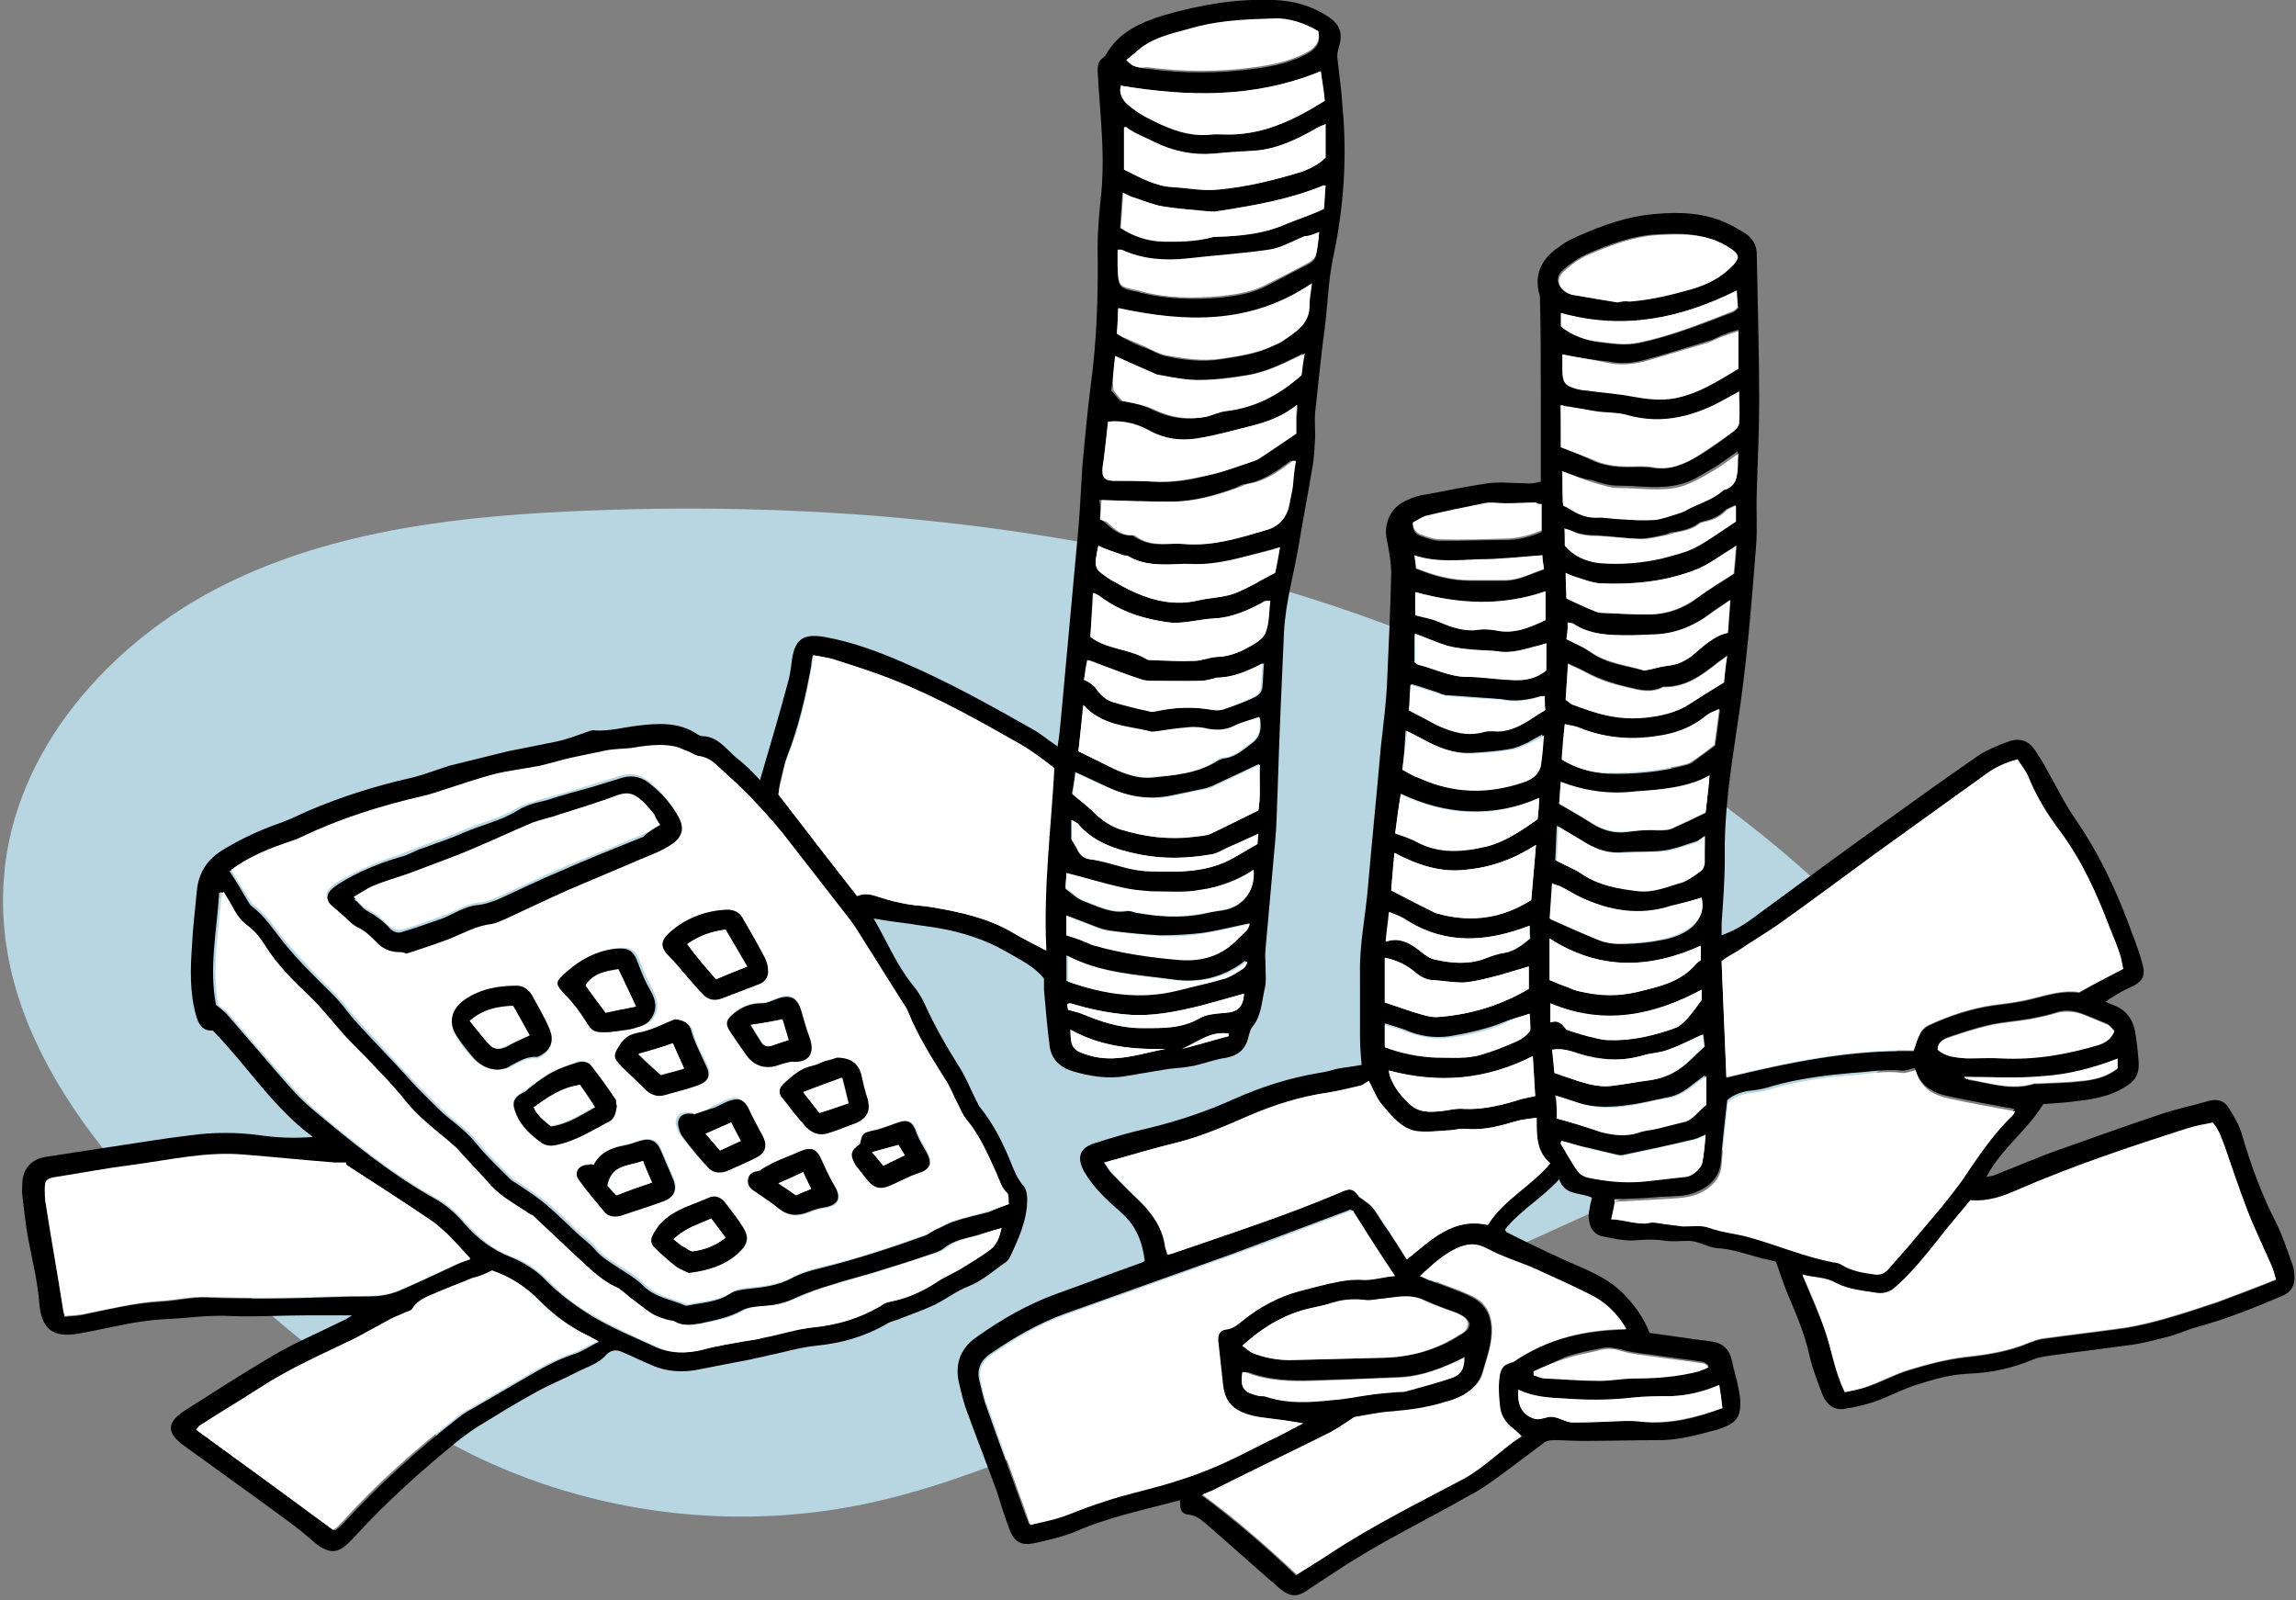 <?xml version="1.0" encoding="UTF-8"?>
<svg width="287px" height="200px" viewBox="0 0 287 200" version="1.1" xmlns="http://www.w3.org/2000/svg" xmlns:xlink="http://www.w3.org/1999/xlink">
    <rect x="0" y="0" width="287" height="200" fill="#808080" stroke="none"/>
    <!-- Generator: Sketch 46.2 (44496) - http://www.bohemiancoding.com/sketch -->
    <title>Business - Calculate Investments</title>
    <desc>Created with Sketch.</desc>
    <defs></defs>
    <g id="Page-1" stroke="none" stroke-width="1" fill="none" fill-rule="evenodd">
        <g id="Business---Calculate-Investments" transform="translate(0, -1)" fill-rule="nonzero">
            <g id="Calque_2" transform="translate(0, 64)" fill="#B7D6E2">
                <path d="M232.5,52.4 C192.3,11.7 131.2,-1.4 74,0.8 C58.2,1.4 41.9,3.1 27.8,10.2 C13.7,17.3 1.7,30.8 0.5,46.6 C-1.2,67.5 15.1,85.2 31,98.9 C39.7,106.4 48.7,113.7 59,118.8 C74.1,126.2 91.6,128.4 108,125 C117.2,123.1 126,119.5 134.7,115.9 C169.5,101.7 204.3,87.4 237.4,69.5" id="Shape"></path>
            </g>
            <g id="Calque_1" transform="translate(2, 0)">
                <g id="Group">
                    <path d="M190.6,61.2 C190.6,59.2 190.6,57.5 190.6,55.7 C190.6,54.1 190.6,52.6 190.6,51 C190.6,46.8 190.6,42.6 190.5,38.4 C190.5,38.2 190.5,37.9 190.4,37.7 C189.8,35.4 190.6,33.6 192.4,32.2 C193,31.8 193.6,31.3 194.2,31 C197.2,29.6 200.2,28.4 203.5,27.9 C206.7,27.5 209.9,27.4 212.9,28.5 C214,28.9 215.1,29.5 216.2,30.2 C217.1,30.8 217.6,31.7 217.6,32.8 C217.7,38.9 217.9,45 217.9,51.1 C217.9,54.9 217.7,58.6 217.6,62.4 C217.5,64.7 217.7,67 217.5,69.4 C216.9,77 216.3,84.5 215.1,92.1 C214.3,97.4 213.5,102.8 213.6,108.2 C213.6,110.9 213.4,113.6 213.2,116.4 C213.2,116.9 213.2,117.3 213.2,117.9 C214.9,117.3 216.3,116.4 217.6,115.4 C222.9,111.5 228.2,107.6 233.5,103.8 C237.4,101 241.3,98.2 245.2,95.5 C246.4,94.7 247.9,94.1 249.3,93.6 C250.6,93.2 251.7,93.7 252.4,94.8 C252.9,95.6 253.4,96.3 253.8,97.1 C255,99.2 256.1,101.5 257.5,103.5 C260.2,107.4 262.2,111.6 263.9,116 C264.5,117.7 265.2,119.3 265.7,121.1 C266.3,123 265.9,123.7 264.1,124.5 C263.2,124.9 262.4,125.4 261.6,125.9 C261.5,126 261.4,126.1 261.2,126.2 C261.6,126.4 261.8,126.5 262.1,126.6 C263.8,127.2 264.6,128.4 264.9,130 C265.1,131.1 265.2,132.2 265.3,133.3 C265.5,135.2 265,136.1 263.4,137 C261.7,138 259.7,138.4 257.8,138.6 C256.4,138.8 254.9,138.9 253.4,139 C251.5,142.2 248.2,144.5 246.3,148.1 C246.8,148 247.1,148 247.5,147.8 C250.1,146.8 252.8,145.6 255.4,144.7 C259.6,143.2 263.8,141.7 268,140.3 C270,139.6 272.1,139.2 274.1,138.6 C275.2,138.3 276.1,138.6 276.6,139.5 C277.3,140.6 278,141.8 278.3,143 C279.4,146.7 280.7,150.3 282.5,153.8 C283.3,155.4 283.9,157.2 284.5,158.9 C284.7,159.4 284.8,160 284.8,160.5 C284.9,161.7 284.3,162.6 283.2,163 C279.7,164.5 276.2,165.9 272.5,166.9 C271.4,167.2 270.4,167.7 269.3,168 C267.6,168.4 266,168.9 264.3,169.1 C260.8,169.6 257.3,170 253.8,170.5 C253.3,170.6 252.7,170.7 252.2,170.9 C249.6,172 246.9,172.6 244,172.7 C241.6,172.8 239.4,173.5 237.2,174.2 C235.5,174.8 234,175.6 232.3,176.2 C231.1,176.6 229.8,176.9 228.5,177.1 C227.2,177.3 226.3,176.5 225.8,175.3 C225.2,173.7 224.6,172.2 224.2,170.5 C223.6,167.7 222.5,165.2 221.4,162.6 C220.9,161.4 220.5,160.1 220,158.7 C219.6,158.6 218.9,158.4 218.3,158.3 C216.4,157.8 214.6,157.1 212.6,157 C211.4,156.9 210.2,156 208.8,156.1 C208,156.1 207.1,156.2 206.3,156.1 C205.1,155.9 204,155.9 202.8,156 C201.3,156.2 199.7,155.8 198.2,155.5 C197,155.2 196.5,154 196.6,152.6 C196.7,152 196.8,151.4 197,150.7 C195.6,150 193.6,150.5 192.9,148.4 C190.7,150.8 188,152.3 186.1,154.7 C186.2,154.8 186.3,155 186.3,155 C189.5,156.6 192.8,158.2 196.1,159.6 C198.1,160.5 199.9,161.5 201.3,163.1 C202.5,164.4 203.5,165.8 204.2,167.6 C205.6,167.8 207,168 208.5,168.2 C209.7,168.4 210.9,168.5 212.1,168.7 C213.4,168.9 214.2,169.7 214.5,171.1 C214.7,172.2 215.1,173.3 215.3,174.5 C215.4,174.8 215.4,175.2 215.5,175.6 C215.7,178.2 215.1,178.9 212.6,179.7 C210.4,180.3 208.2,180.9 205.9,181 C205.8,181 205.7,181 205.5,181 C202.3,181 199,181.1 195.8,181.1 C194.6,181.1 193.4,181 192.2,181 C191.7,181 191.2,181.1 190.9,181.4 C189.3,182.6 187.7,183.8 186.1,185 C184.7,186 183.3,187.1 181.7,187.9 C176.1,191.1 170.4,193.8 165,197.4 C163.9,198.1 162.9,198.8 161.8,199.5 C160.2,200.7 159.3,200.7 157.8,199.4 C154.8,196.8 151.8,194.1 148.8,191.5 C148.1,190.9 147.5,190.4 146.5,190.3 C145.5,190.2 145.5,189.4 145.5,188.5 C141.1,189.7 136.6,190.6 132.5,192.4 C130.8,193.1 129,193.5 127.2,193.9 C125.6,194.2 124.8,193.7 124.2,192.2 C123.6,190.6 123.1,189 122.6,187.4 C121.4,184.1 120.1,180.8 118.9,177.5 C118.4,176.2 118.1,174.8 117.8,173.5 C117.4,171.2 118.2,169.4 120.1,168.1 C123.2,165.9 126.5,164 130.1,162.7 C133.5,161.5 136.8,160.2 140.2,159 C140.5,158.9 140.8,158.8 141.1,158.6 C140.8,156.2 140,154.2 138.2,152.6 C136.4,151 134.7,149.5 133.5,147.4 C132.6,145.7 132.9,144.5 134.8,143.9 C137,143.2 139.3,142.5 141.6,142 C145.3,141.1 148.9,139.9 152.4,138.3 C155.8,136.8 159.3,135.7 162.9,135.1 C163.6,135 164.4,134.8 165.1,134.6 C166.1,134.4 167.2,134.3 168.2,134.1 C168.1,133 168,131.7 168,130.5 C168,127.9 168,125.4 168,122.8 C167.9,119.1 168.7,115.5 169,111.8 C169.5,106 170.1,100.2 170.6,94.4 C170.9,91.6 171.3,88.8 171.4,85.9 C171.6,81.5 171.8,77.1 171.9,72.7 C171.9,71.2 171.6,69.7 171.3,68.2 C171,66.3 171.9,64.4 173.7,63.6 C174.5,63.2 175.4,62.9 176.3,62.8 C178.8,62.3 181.4,61.8 184,61.4 C185.5,61.2 187,61.4 188.5,61.4 C189.6,61.5 190.1,61.3 190.6,61.2 Z M263.4,122.1 C263.3,121.6 263.2,121.1 263.1,120.7 C262.6,119.5 262.1,118.3 261.7,117 C260.1,112.8 258.3,108.7 255.6,105.1 C254,103 252.7,100.7 251.6,98.3 C251.3,97.5 250.7,96.8 250.2,96 C248.7,96.3 247.5,96.9 246.3,97.8 C241.7,101.1 237,104.4 232.4,107.8 C228.3,110.7 224.3,113.8 220.2,116.7 C218.6,117.8 216.9,118.8 215.3,119.9 C214.6,120.3 214,120.7 213.2,121.2 C213.4,126.1 213.6,130.8 213.8,135.7 C221.7,133.8 229.3,132.2 237.2,132.4 C237.5,131.6 237.6,130.9 238,130.3 C238.2,129.8 238.7,129.4 239.1,129.2 C241.7,128 244.4,127.1 247.2,126.7 C248.8,126.5 250.5,126.3 252,125.9 C254,125.4 255.9,124.8 257.9,125.1 C259.7,124 261.5,123.1 263.4,122.1 Z M228.6,175 C229.7,174.8 230.7,174.6 231.6,174.3 C233.3,173.7 234.9,172.8 236.6,172.3 C238.8,171.6 241.1,171 243.5,170.7 C246.3,170.4 249,170 251.6,168.9 C252.1,168.7 252.7,168.5 253.2,168.4 C256.7,167.9 260.3,167.5 263.8,167 C265.5,166.7 267.2,166.3 268.9,165.8 C271,165.2 273.1,164.5 275.2,163.8 C277.6,162.9 280,162 282.5,161 C282.3,160.3 282.2,159.8 282,159.4 C281,157 279.9,154.7 278.9,152.3 C277.9,149.7 277,147.1 276.1,144.4 C275.7,143.4 275.4,142.3 274.6,141.4 C273.5,141.7 272.5,141.8 271.5,142.1 C264.3,144.4 257.2,146.8 250.2,149.8 C248.4,150.6 246.5,151.3 244.3,151.1 C242.9,152.7 241.5,154.3 240.2,156.1 C238.7,158.1 237,160.1 235.1,161.8 C234.4,162.4 233.6,162.8 232.7,162.7 C230.9,162.4 229,162.3 227.4,161.4 C226.2,160.7 224.7,160.7 223.3,160.4 C224.3,162.9 225.4,165.2 226.2,167.6 C227,169.9 227.3,172.5 228.6,175 Z M160.9,178.9 C158.8,178.6 156.9,178.4 155,178 C152,177.4 150.9,176.3 150.7,174.1 C150.5,172.3 150.3,170.5 150.1,168.6 C150,167.8 150.3,167.2 151,167.1 C151.9,167 152.5,166.5 153.1,166 C155.2,164.3 157.5,163 160.2,162.3 C161.9,161.9 163.5,161.4 165.2,161.1 C166.2,160.9 167.3,160.9 168.3,160.9 C169.6,161 170.8,160.6 172.2,160.4 C170.4,157.5 168.6,154.8 166.9,152.2 C166.7,152.2 166.6,152.2 166.5,152.3 C161.7,154.1 156.9,155.9 152.1,157.7 C145.1,160.2 138.1,162.7 131.1,165.2 C127.8,166.4 124.7,168.2 121.8,170.2 C120.6,171 120.1,172.1 120.4,173.5 C120.7,174.6 120.9,175.8 121.3,176.8 C122.9,181.4 124.6,185.9 126.2,190.4 C126.3,190.7 126.5,191 126.6,191.5 C128.2,191.2 129.8,190.8 131.4,190.2 C133,189.6 134.5,189 136.1,188.5 C138.5,187.8 140.9,187.2 143.3,186.5 C145.3,185.9 147.2,185.3 149.1,184.5 C151.6,183.4 154,182.2 156.4,181 C158,180.4 159.4,179.7 160.9,178.9 Z M199.4,153.4 C201,153.5 202.4,154.1 203.9,153.6 C204.5,153.4 205.2,153.6 205.9,153.7 C206.7,153.8 207.5,153.9 208.3,154 C209.4,154.1 210.6,153.9 211.6,154.2 C213.3,154.8 215,155 216.7,155.4 C220.2,156.3 223.6,157.8 227.1,158.5 C227.5,158.6 227.8,158.7 228.1,158.8 C229.4,159.6 230.8,159.7 232.2,160 C232.9,160.1 233.4,160 233.9,159.4 C235.4,157.7 236.9,156 238.3,154.3 C240,152.3 241.7,150.4 243.2,148.2 C245.1,145.3 247.1,142.5 249.5,140.1 C249.6,140 249.7,139.7 249.8,139.6 C247,139.1 244.3,138.6 241.5,138 C239.6,137.6 238,136.7 237.4,134.6 C237.4,134.5 237.3,134.5 237.3,134.5 C236.7,134.6 236.2,134.9 235.6,134.8 C233.5,134.6 231.5,135 229.5,135.1 C226.2,135.4 222.9,135.8 219.7,136.7 C218.8,137 217.9,137.2 217,137.3 C215.8,137.4 214.7,137.8 213.9,138.5 C213.6,141.2 213.3,143.7 213.1,146.3 C212.9,148.3 211.5,149.4 210,150 C208.6,150.6 207,150.5 205.4,150.6 C203.5,150.8 201.7,150.8 199.8,150.9 C199.8,151.9 199.6,152.6 199.4,153.4 Z M169.1,136.1 C168.7,136.3 168.4,136.6 168,136.7 C166.6,137 165.1,137.4 163.7,137.6 C160.4,138.1 157.2,139.1 154.2,140.4 C151.2,141.7 148.3,143 145.1,143.8 C142.7,144.4 140.2,145.1 137.8,145.8 C137.3,145.9 136.7,146.1 136,146.3 C136.4,146.9 136.6,147.3 137,147.7 C138,148.7 138.9,149.7 140,150.7 C141.8,152.4 143.3,154.3 143.6,156.8 C143.7,157.1 143.8,157.5 143.9,157.8 C144.1,157.8 144.3,157.7 144.4,157.7 C151.6,155.2 158.8,152.9 165.8,149.9 C166.8,149.5 167.1,149.6 167.8,150.5 C167.9,150.7 168.2,150.8 168.3,150.9 C168.8,151.3 169.3,151.6 169.6,152 C170.3,152.9 170.8,153.9 171.5,154.8 C172.3,156 173,157.1 173.8,158.4 C176.8,156 179.6,153.2 183.9,154.1 C185.8,150.9 189.3,149.3 191.7,146.4 C189.9,144.9 190,142.8 190,140.7 C189.1,140.9 188.3,140.9 187.6,141.1 C185.5,141.7 183.5,142.3 181.3,142.1 C180.4,142 179.6,142.3 178.7,142.3 C177.5,142.4 176.3,142.5 175.1,142.4 C173.1,142.2 171.9,140.5 170.7,139.1 C170.1,138.3 169.7,137.1 169.1,136.1 Z M175.5,160.5 C176,160.7 176.4,161 176.9,161.1 C178.4,161.7 180,162.2 181.5,162.9 C183.3,163.7 184.3,164.9 184.4,167 C184.5,169 183.8,170.7 183.3,172.5 C182.9,173.8 182,174.7 180.9,175.4 C180.2,175.8 179.4,176.1 178.6,176.3 C176.4,177 174.2,177.3 171.9,177.5 C170.2,177.6 168.5,178 167.2,178.2 C166,179 165.1,179.7 164.2,180.1 C159.6,182.4 155,184.6 150.4,186.9 C149.7,187.3 148.9,187.6 148.2,187.9 C152.4,191 156.3,194.4 160,197.9 C161.4,197 162.8,196.1 164.1,195.3 C169.4,191.8 175.1,188.9 180.7,186 C183.4,184.6 185.5,182.3 188.1,180.6 C187.7,180.2 187.3,179.9 187,179.6 C186.1,178.9 185.5,177.9 185.4,176.8 C185.3,175.8 185.3,174.7 185.3,173.7 C185.5,172 185.9,171.6 187.1,171.3 C191.6,168.2 196.3,167.3 201.2,167.2 C200.1,165.3 198.5,163.8 196.5,162.8 C194.1,161.7 191.7,160.5 189.2,159.4 C187.5,158.6 185.6,158.1 183.9,157.2 C182.5,156.4 181.3,156.5 180,157.1 C178.4,157.8 177,159.1 175.5,160.5 Z M153.3,169.2 C153.8,169.6 154.2,170 154.7,170.1 C156.2,170.7 157.8,171 159.4,171 C163.3,170.9 167.3,170.8 171.2,170.7 C174.5,170.6 177.7,169.7 180.5,167.9 C181.1,167.5 181.7,167.2 181.7,166.4 C181.4,165.7 180.8,165.4 180.2,165.1 C178.8,164.6 177.4,164.1 176.1,163.5 C174.5,162.7 172.8,163.2 171.2,163.3 C170.4,163.4 169.5,163.6 168.8,163.5 C167.4,163.3 166.1,163.5 164.8,163.8 C163.9,164.1 162.9,164.3 162,164.5 C158.7,165.2 156,166.8 153.3,169.2 Z M200.2,38.8 C200.2,38.8 200.2,38.7 200.2,38.8 C200.7,38.7 201.1,38.6 201.5,38.6 C204.1,38.4 206.6,37.8 209.1,37.1 C211.2,36.5 213,35.6 214.5,34 C215.3,33.1 215.2,32.7 214.2,32 C211.3,30.1 208.1,30.1 204.8,30.3 C202,30.5 199.3,31.5 196.7,32.6 C195.5,33.1 194.3,33.9 193.3,34.8 C192.3,35.7 192.7,37 193.9,37.6 C194.1,37.7 194.3,37.8 194.6,37.8 C196.5,38.2 198.3,38.5 200.2,38.8 Z M193.1,56.9 C194.4,57.4 195.7,57.9 196.9,58.5 C198.4,59.2 199.9,59.4 201.5,59.4 C202.5,59.4 203.6,59.3 204.6,59.5 C206.7,59.8 208.5,59.1 210.1,58.1 C211.7,57.2 213.2,56.1 214.6,55 C214.9,54.8 215.3,54.4 215.3,54 C215.4,52.7 215.3,51.5 215.3,50 C214.6,50.4 214.2,50.6 213.7,50.9 C209.9,53.1 205.9,54.2 201.4,53 C200.1,52.6 198.7,52.7 197.4,52.5 C196.2,52.3 195.1,52.1 193.9,51.9 C193.6,51.8 193.3,51.8 193,51.7 C193.1,53.4 193.1,55 193.1,56.9 Z M172.3,107.6 C172.1,109.4 172,110.9 171.9,112.3 C173.8,113.3 175.6,114.2 177.4,115.1 C177.6,115.2 177.9,115.2 178.1,115.3 C182.1,116.3 185.8,115.7 189.4,113.5 C189.6,111.3 189.8,109.1 190,106.6 C187.2,108.4 184.4,109.4 181.3,109.7 C178.2,110.1 175.3,109.2 172.3,107.6 Z M193.3,45.3 C193.3,45.9 193.3,46.5 193.3,47.1 C193.3,48.6 193.6,49 195,49.4 C195.4,49.5 195.8,49.6 196.2,49.6 C198.2,49.9 200.3,50 202.2,50.4 C203.9,50.8 205.6,50.9 207.3,50.6 C210.4,50.1 212.8,48.4 215.3,46.9 C215.3,45.3 215.3,43.8 215.3,42.2 C214.6,42.4 214,42.6 213.5,42.8 C212.9,43 212.3,43.4 211.6,43.6 C208.9,44.4 206.2,45.3 203.5,46 C202.1,46.4 200.7,46.5 199.2,46.2 C197.2,46 195.3,45.7 193.3,45.3 Z M193.6,91.5 C193.5,93.1 193.4,94.5 193.3,96 C195.1,97.1 197.1,97.6 199,97.7 C202.3,97.8 205.6,97.5 208.9,96.6 C209.2,96.5 209.5,96.4 209.7,96.2 C210.6,95.5 211.5,94.9 212.4,94.2 C212.6,92.8 212.8,91.4 213,89.7 C212.3,90 211.8,90.2 211.4,90.5 C209.5,92 207.4,92.7 205.1,93.1 C201.7,93.6 198.5,93.2 195.4,92 C194.8,91.7 194.2,91.7 193.6,91.5 Z M240.2,132.2 C241.2,133.1 242.5,133.2 243.9,133.2 C245.3,133.2 246.8,133.1 248.2,133.2 C252.4,133.4 256.4,132.7 260.4,131.5 C261.2,131.2 261.9,130.8 262.3,129.8 C262.1,129.6 261.8,129.2 261.5,129 C260.6,128.6 259.6,128.2 258.6,127.8 C257.3,127.3 256.1,127.1 254.8,127.6 C253.8,127.9 252.8,128.1 251.8,128.3 C250.1,128.6 248.3,128.7 246.6,129.1 C244.8,129.5 243.1,130.1 241.3,130.7 C240.7,131.1 240.2,131.4 240.2,132.2 Z M211.1,105.5 C210.7,105.8 210.3,106.1 209.9,106.2 C208.6,106.6 207.4,107.1 206,107.3 C204.4,107.5 202.7,107.4 201,107.5 C199.2,107.7 197.6,107.2 196.1,106.3 C195,105.7 193.9,105 192.6,104.2 C192.5,105.9 192.5,107.2 192.4,108.5 C193.5,109.1 194.6,109.5 195.5,110.1 C197.7,111.6 200.1,112 202.6,112.3 C204.6,112.5 206.3,111.7 208.1,111.2 C208.9,111 209.7,110.4 210.4,109.8 C210.7,109.6 210.9,109.1 210.9,108.7 C211.1,107.8 211.1,106.7 211.1,105.5 Z M211.7,97.9 C208.8,99.5 205.6,99.6 202.5,100 C199.3,100.4 196.3,100 193.1,98.8 C193,99.8 193,100.6 192.9,101.5 C194.3,102.3 195.7,103.1 197.1,104 C198.4,104.8 199.8,105.2 201.4,105 C202.7,104.8 203.9,104.7 205.2,104.8 C206,104.8 206.7,104.8 207.4,104.4 C208.7,103.8 210,103.2 211.2,102.6 C211.4,100.9 211.5,99.4 211.7,97.9 Z M173.3,97.2 C174,97.6 174.7,97.9 175.3,98.2 C179.5,100.1 183.9,100.2 188.2,98.7 C189.2,98.4 190.2,97.8 190.4,96.7 C190.7,95.5 190.7,94.2 190.8,92.8 C190,93.2 189.5,93.5 189,93.8 C188.3,94.1 187.5,94.5 186.8,94.6 C185.2,94.9 183.6,95 181.9,95.1 C179.5,95.2 177.4,94.3 175.3,93.1 C174.8,92.8 174.3,92.6 173.7,92.3 C173.6,94.1 173.5,95.6 173.3,97.2 Z M193.8,75.8 C194.8,76.3 195.8,76.7 196.7,77.1 C197.2,77.3 197.7,77.6 198.3,77.6 C200.2,77.7 202.2,77.8 204.1,77.8 C206.5,77.8 208.5,77.1 210.4,75.6 C211.7,74.6 213.2,73.8 214.8,72.7 C214.9,71.7 215,70.6 215.1,69.2 C214.7,69.5 214.5,69.6 214.2,69.8 C212.9,70.6 211.7,71.5 210.3,72.1 C206.3,73.7 202.2,74.1 198,73.9 C196.9,73.8 195.8,73.4 194.7,73 C194.4,72.9 194.1,72.8 193.8,72.6 C193.7,73.8 193.7,74.8 193.8,75.8 Z M190.2,103.4 C190.3,102.6 190.3,101.7 190.4,100.7 C187.5,102 184.7,102.5 181.7,102.4 C178.7,102.3 175.9,101.5 173.1,100.2 C172.8,102 172.6,103.6 172.4,105.1 C173.4,105.5 174.2,105.7 175,106.1 C177.9,107.6 180.8,107.4 183.9,106.7 C186.3,106.1 188.2,104.8 190.2,103.4 Z M193.3,59.9 C193.3,61.4 193.3,62.7 193.3,63.9 C193.7,64.1 194.1,64.2 194.4,64.5 C195.5,65.2 196.6,65.5 197.9,65.4 C198.7,65.4 199.6,65.6 200.4,65.6 C201.8,65.7 203.3,65.8 204.7,65.7 C205.7,65.6 206.7,65.2 207.7,64.9 C208,64.8 208.3,64.8 208.5,64.6 C210,63.7 211.9,63.4 213.2,62.1 C213.3,62 213.5,62 213.6,61.9 C214.4,61.6 214.8,61 215,60.2 C215.2,59.4 215.1,58.5 215.2,57.4 C213.9,58.3 212.9,59.1 211.8,59.7 C210.6,60.4 209.4,61.2 208.1,61.5 C205.5,62.2 202.9,61.7 200.3,61.7 C199.2,61.7 198.1,61.4 197,61 C195.9,60.9 194.7,60.4 193.3,59.9 Z M171.1,126.3 C172.7,126.8 174.2,127.4 175.7,127.8 C176.4,128 177.2,128.2 177.9,128.1 C181.9,127.8 185.7,126.6 189.1,124.6 C189.1,123.6 189.1,122.7 189.1,121.8 C187.5,122.3 186.1,122.8 184.6,123.1 C183.4,123.4 182.2,123.7 181,123.8 C179.7,123.9 178.5,123.6 177.2,123.5 C176.4,123.5 175.7,123.1 175,122.6 C173.9,121.6 172.6,121 171.1,120.7 C171.1,122.6 171.1,124.5 171.1,126.3 Z M210.7,113.2 C209.4,113.6 208.2,113.9 207,114.3 C203,115.6 199.3,114.9 195.6,113.2 C194.8,112.8 194,112.3 193.2,111.9 C192.9,111.7 192.6,111.7 192.1,111.5 C192,113 191.9,114.4 191.8,115.9 C193.8,116.8 195.8,117.7 197.8,118.5 C198.6,118.8 199.5,119 200.4,119 C201.8,119 203.2,118.9 204.6,118.7 C206.4,118.4 208.1,118.1 209.6,116.8 C210.7,115.7 211,114.6 210.7,113.2 Z M189.9,138 C189.8,136.3 189.7,134.8 189.6,133 C183.7,136 177.8,136.4 171.6,134.8 C171.7,135.1 171.7,135.3 171.7,135.4 C172.2,136.8 173,137.8 174.1,138.9 C175.3,140.1 176.6,140 178,139.9 C179,139.8 180,139.5 181,139.6 C183.1,139.7 185.1,139.2 187.1,138.7 C188,138.4 188.9,138.2 189.9,138 Z M187.8,174.7 C187.7,176.7 188.4,177.8 189.7,178.3 C190.6,178.6 191.3,178 192.1,178.1 C192.9,178.2 193.8,178.8 194.6,178.8 C196.8,178.8 199,178.6 201.2,178.6 C201.9,178.6 202.6,178.6 203.2,178.7 C206.7,179.1 209.9,178.3 213.3,177 C213.2,176.1 213,175.1 212.9,174.1 C210.9,174.9 209,175.4 207,175.5 C205.3,175.6 203.6,175.5 201.9,175.7 C199.1,176.1 196.4,176 193.6,175.8 C191.6,175.7 189.7,175.6 187.8,174.7 Z M213.5,86.3 C213.6,85.3 213.7,84.2 213.9,82.9 C213.4,83.3 213.1,83.5 212.8,83.7 C210.8,85.3 208.7,86.9 205.9,86.8 C204.4,87.6 202.9,87.2 201.3,86.8 C199.5,86.4 197.9,85.8 196.3,85 C195.6,84.6 194.9,84.3 194,83.9 C193.9,85.5 193.8,87 193.7,88.4 C194.1,88.7 194.3,88.9 194.6,89 C196,89.5 197.3,90 198.7,90.3 C200.9,90.8 203,90.8 205.2,90.4 C206.7,90.1 208,89.7 209.2,88.9 C210.5,88.1 211.9,87.2 213.5,86.3 Z M191.7,123.5 C192.6,123.8 193.3,124.1 194,124.4 C194.4,124.6 194.9,124.8 195.4,124.9 C197.8,125.4 200.1,125.5 202.6,125 C205.4,124.3 208,123.8 210,121.5 C210.2,121.3 210.4,121.2 210.6,121 C210.6,120.4 210.6,119.8 210.6,119.2 C204.2,122.1 197.9,122.3 191.7,118.3 C191.7,120.3 191.7,121.9 191.7,123.5 Z M193.8,80.9 C195,81.5 196,81.9 196.9,82.6 C198.9,84 201.2,84.2 203.4,84.8 C203.6,84.9 203.9,84.8 204.1,84.7 C204.9,84.5 205.7,84.3 206.5,84.2 C207.7,84.1 208.6,83.6 209.5,82.9 C210.9,81.8 212.1,80.5 213.9,80.1 C214,78.8 214.1,77.6 214.2,76 C213.2,76.7 212.3,77.2 211.6,77.8 C209.6,79.3 207.3,80.2 204.7,80.3 C203.7,80.3 202.8,80.4 201.8,80.4 C199.3,80.4 196.8,80.4 194.5,78.9 C194.4,78.8 194.2,78.8 193.9,78.8 C194,79.5 193.9,80.1 193.8,80.9 Z M191.1,88 C190.9,88 190.7,88 190.6,88 C189,88.5 187.4,88.7 185.8,88.4 C185.5,88.3 185.2,88.4 184.8,88.3 C182.9,88.2 180.9,88 179,87.9 C178.5,87.9 178.1,87.7 177.6,87.5 C176.6,87.2 175.6,86.8 174.4,86.5 C174.3,87.7 174.3,88.8 174.2,89.7 C175.4,90.4 176.5,91 177.6,91.5 C179.5,92.5 181.5,93 183.6,92.4 C183.9,92.3 184.3,92.2 184.7,92.3 C186.4,92.5 187.9,91.7 189.3,90.9 C189.9,90.5 190.5,90.1 191.2,89.7 C191.1,89.2 191.1,88.6 191.1,88 Z M193.2,143.6 C193.2,143.7 193.1,143.8 193.1,143.9 C193.8,145.1 194.4,146.2 195.2,147.3 C195.5,147.7 196,148 196.5,148.1 C198.8,148.6 201.1,148.8 203.4,148.6 C205.2,148.4 207,148.2 208.8,148 C209.6,147.9 210.7,147 210.8,146.2 C211,145.1 211.1,144 211.2,142.8 C210.7,143 210.2,143.3 209.7,143.4 C206.8,144.1 204,144.7 201.1,145.3 C200.8,145.4 200.5,145.4 200.1,145.3 C198.8,145 197.5,144.7 196.3,144.4 C195.2,144.2 194.2,143.8 193.2,143.6 Z M192.6,140.8 C194.5,141.3 196.2,141.9 197.9,142.4 C199.5,142.8 201,143 202.6,142.5 C203.4,142.3 204.2,142.2 204.9,142 C206.1,141.7 207.3,141.5 208.5,141.1 C208.9,141 209.2,140.7 209.5,140.5 C210,140.1 210.6,139.6 211.1,139 C211.1,137.9 211.1,136.8 211.1,135.4 C210.6,135.8 210.3,136 209.9,136.3 C208.8,137.2 207.7,138 206.2,138.2 C204.7,138.5 203.2,138.9 201.6,139.1 C199.5,139.4 197.3,139.5 195.2,138.8 C194.3,138.5 193.4,138.2 192.4,137.9 C192.6,139 192.6,139.9 192.6,140.8 Z M190.7,64 C190.4,64 190.2,64 190,64 C188.7,64 187.5,64.1 186.2,64.1 C185.3,64.1 184.3,63.9 183.5,64.1 C181,64.5 178.6,65.1 176.1,65.7 C175.5,65.8 175,66.2 174.6,66.5 C174.6,67.4 175,67.8 175.6,68 C176.4,68.3 177.3,68.6 178.1,68.6 C180.8,68.6 183.5,68.5 186.2,68.5 C187.8,68.5 189.3,68.1 190.7,67.5 C190.7,66.2 190.7,65.2 190.7,64 Z M192.3,135.1 C192.9,135.3 193.3,135.5 193.8,135.6 C195.7,136.3 197.6,137 199.7,136.7 C201.3,136.5 202.8,136.2 204.4,136 C206.4,135.7 208,134.8 209.4,133.4 C209.9,132.9 210.5,132.4 211.1,131.8 C211,131.2 211,130.7 210.9,130.3 C209.4,130.9 208.1,131.7 206.6,132.2 C205.6,132.6 204.5,132.6 203.5,132.9 C200.8,133.7 198.1,133.5 195.4,132.7 C194.4,132.4 193.3,132 192.1,132.2 C192.2,133.2 192.3,134.2 192.3,135.1 Z M153.3,172.5 C152.9,174.8 153.8,175.1 155.5,175.4 C155.8,175.5 156.1,175.4 156.4,175.5 C159.1,176.3 161.9,176.1 164.7,175.9 C166.1,175.8 167.5,175.5 169,175.3 C170.3,175.1 171.5,175 172.8,174.9 C173.2,174.9 173.5,174.9 173.9,174.8 C175.7,174.3 177.6,173.8 179.4,173.2 C180.6,172.8 181.1,172 181.1,170.6 C178.5,171.9 175.8,173 172.8,173.1 C169.3,173.3 165.7,173.4 162.2,173.5 C159.4,173.6 156.7,173.5 154,172.5 C153.7,172.5 153.5,172.5 153.3,172.5 Z M193.6,69.2 C194.7,70.5 196.2,71.2 197.9,71.3 C200.5,71.5 203.2,71.3 205.7,70.7 C207.1,70.4 208.6,70 209.9,69.3 C211.7,68.4 213.3,67.2 214.9,66.1 C214.9,65.5 214.9,64.9 214.9,64.1 C214.4,64.4 213.9,64.5 213.6,64.8 C212.9,65.5 212,65.9 211.1,66.1 C210.8,66.2 210.5,66.2 210.3,66.4 C209.4,67.1 208.3,67.3 207.2,67.5 C206.8,67.5 206.5,67.7 206.2,67.8 C205.2,68 204.1,68.3 203,68.3 C201.2,68.3 199.4,68 197.7,67.9 C196.6,67.9 195.5,67.8 194.4,67.3 C194.1,67.2 193.8,67.1 193.5,67 C193.6,67.9 193.6,68.5 193.6,69.2 Z M191.3,81.4 C190.7,81.6 190.3,81.7 189.8,81.8 C188.3,82.2 186.7,82.7 185.1,82.4 C184.1,82.2 183.1,82.3 182.1,82.2 C181,82.1 179.9,82 178.8,81.7 C177.5,81.3 176.2,80.7 174.8,80.2 C174.8,81.5 174.8,82.6 174.8,83.8 C175,83.9 175.2,84 175.3,84.1 C177.3,84.6 179.2,85.6 181.3,85.6 C183.2,85.6 185.2,86 187.1,86 C188.6,86.1 190,85.7 191.2,84.8 C191.3,83.6 191.3,82.6 191.3,81.4 Z M174.9,77.9 C176,78.2 176.9,78.4 177.8,78.7 C179.4,79.4 181.1,80 182.9,79.7 C183.6,79.6 184.3,79.7 185,79.8 C187.3,80.3 189.3,79.4 191.2,78.5 C191.2,77.2 191.2,76.1 191.2,74.9 C185.7,76.8 180.4,76.5 174.9,75 C174.9,76.1 174.9,77 174.9,77.9 Z M215.1,37.3 C208.1,40.8 200.9,42.3 193.2,40.2 C193.2,40.9 193.2,41.4 193.2,41.9 C194.7,43 196.2,43.6 198,43.8 C199.6,44 201.2,44.2 202.9,43.9 C207,43 210.8,41.5 214.7,40 C214.9,39.9 215.1,39.7 215.3,39.5 C215.2,38.6 215.1,37.9 215.1,37.3 Z M189.7,172.4 C189.7,172.5 189.7,172.6 189.7,172.7 C190.2,172.8 190.7,173.1 191.1,173.1 C193.4,173.2 195.6,173.4 197.9,173.4 C199.4,173.4 200.9,173.1 202.4,173.1 C205,173.2 207.5,172.9 210,172.3 C210.6,172.2 211.1,171.9 211.6,171.7 C211.3,171.4 211.1,171.3 210.8,171.2 C208.9,170.9 206.9,170.7 205,170.4 C203.6,170.2 202.1,170.1 200.8,169.7 C199.9,169.5 199.1,169.3 198.2,169.5 C196.7,169.8 195.1,170.1 193.7,170.6 C192.3,171.2 191,171.9 189.7,172.4 Z M210.7,124.7 C204.6,128 198.4,129.3 191.8,126.4 C191.8,127.2 191.8,127.9 191.8,128.8 C192.8,128.4 193.3,129.1 193.8,129.7 C194.7,130 195.6,130.2 196.4,130.5 C197.3,130.7 198.2,131 199.1,131 C201.6,131.1 204.1,130.5 206.5,129.8 C207,129.6 207.4,129.5 207.8,129.3 C208.3,129 208.7,128.6 209,128.2 C209.6,127.6 210,126.9 210.7,126 C210.7,125.6 210.7,125.1 210.7,124.7 Z M189.2,127.7 C188,128.1 187,128.3 186.1,128.7 C183.9,129.6 181.6,130.1 179.3,130.5 C177.3,130.8 175.4,130.5 173.6,129.7 C172.8,129.4 172,129.2 171.1,128.9 C171.1,130 171.1,130.9 171.1,131.7 C173.2,132.6 175.3,133 177.5,133 C179.5,133.1 181.4,133.2 183.3,132.6 C184.3,132.3 185.2,132 186.1,131.6 C187.3,131.1 188.6,130.9 189.3,129.6 C189.3,129.2 189.3,128.5 189.2,127.7 Z M189.2,116.7 C183.8,118.8 178.6,119.1 173.7,115.9 C173.1,115.5 172.4,115.3 171.7,115 C171.6,116.3 171.4,117.5 171.3,118.7 C172.8,118.1 173.9,118.7 175.1,119.5 C175.8,120 176.5,120.7 177.3,120.9 C179.4,121.4 181.6,121.6 183.7,120.8 C184.5,120.5 185.3,120.2 186.1,120.1 C187.4,119.9 188.3,119.1 189.3,118.3 C189.2,117.8 189.2,117.3 189.2,116.7 Z M190.8,70.4 C188,70.6 185.4,71 182.8,71 C180.2,71.1 177.5,71.3 174.8,70.5 C174.9,71.1 174.9,71.6 175,72.1 C177.2,73 179.4,73.6 181.8,73.6 C183.2,73.6 184.7,73.6 186.1,73.6 C187.9,73.6 189.4,72.7 191,72.2 C190.9,71.4 190.8,70.8 190.8,70.4 Z M243.5,135.6 C243.8,135.8 243.8,135.9 243.9,135.9 C244,135.9 244,136 244.1,136 C246.8,136.4 249.5,137.4 252.3,136.5 C252.4,136.5 252.6,136.5 252.8,136.5 C254.6,136.4 256.3,136.4 258,136.2 C259.7,136 261.3,135.7 262.7,134.6 C262.7,134.3 262.7,133.9 262.7,133.4 C259.6,134.6 256.5,135.4 253.3,135.6 C250.2,135.8 247,135.6 243.5,135.6 Z" id="Shape" fill="#000000"></path>
                    <path d="M93,98.5 C94.3,94.1 95.5,90 96.6,85.9 C96.8,85.1 96.9,84.2 97,83.4 C97.4,80.8 98.5,80.2 101,80.6 C104.4,81.2 107.7,82.4 110.9,83.8 C116.5,86.2 121.7,89.1 127,92.1 C128.1,92.7 129,93.5 130.2,94.3 C130.4,93.1 130.5,92.1 130.6,91 C131.3,83.4 132,75.7 132.7,68.1 C133,65.2 133.1,62.2 133.3,59.2 C133.6,56 133.9,52.7 134.3,49.5 C135.1,43.7 135.3,37.8 135.2,31.9 C135.2,29.8 135.4,27.7 135.6,25.7 C136.1,21.4 135.7,17.2 135.4,12.9 C135.3,11.9 135.3,10.9 135.2,9.9 C135.2,9.2 135.3,8.6 135.9,8.2 C136,8.1 136.2,8 136.2,7.9 C137.8,5 140.6,3.8 143.5,2.9 C148,1.6 152.6,0.8 157.3,1 C159.7,1.1 161.9,1.7 163.9,3 C165.6,4.1 165.9,5.2 165.3,7.1 C165.2,7.5 165.1,8 165.2,8.5 C165.4,10.4 165.7,12.3 165.8,14.2 C166.4,20.5 166,26.7 164.7,32.9 C164.1,35.6 164,38.4 163.7,41.1 C163.2,44.9 162.8,48.7 162.4,52.5 C162.3,53.5 162.4,54.5 162.4,55.5 C162.3,56.9 162.3,58.3 162,59.7 C161.5,62.7 160.9,65.8 160.4,68.8 C159.8,72.5 158.7,76.2 158.5,80 C158.2,86.6 157.9,93.3 157.7,99.9 C157.6,102 157.6,104 157.4,106.1 C157,110.6 156.6,115 156.2,119.5 C156.1,120.4 156.2,121.3 156.2,122.1 C156.2,122.9 156.3,123.7 156.1,124.5 C155.7,126.2 155.7,128 154.5,129.4 C154.3,129.7 154.2,130.1 154.1,130.4 C153.8,132 152.9,132.9 151.3,133.2 C149.9,133.4 148.6,133.9 147.3,134.2 C146.3,134.4 145.2,134.5 144.1,134.6 C142.3,134.9 140.5,135.2 138.7,135.5 C136.4,135.9 134.2,135.5 132.1,134.9 C130.5,134.4 129.4,133.4 129.2,131.7 C128.9,129.4 128.7,127 128.5,124.7 C128.5,124.2 128.5,123.7 128.5,123.3 C127.2,121.7 125.4,120.9 123.7,119.9 C121.1,118.4 118.2,117.5 115.3,117 C114.2,116.8 113.1,116.7 112,116.5 C110.4,116.3 108.9,116.1 107.2,115.8 C108.8,118.5 110,121.5 112,124 C112.6,124.7 113.1,125.5 113.5,126.3 C114.8,129.2 116.3,131.8 118,134.5 C118.8,135.8 119.3,137.1 120,138.5 C120.2,138.8 120.3,139.2 120.5,139.4 C122.2,141.5 123.4,143.9 124.4,146.4 C124.8,147.4 125.2,148.4 126,149.3 C126.3,149.7 126.4,150.4 126.4,150.9 C126.4,153.5 125.3,155.9 124.2,158.2 C124.1,158.4 124,158.5 123.8,158.7 C122.2,159.8 120.8,161.1 119,161.8 C117.5,162.4 116.2,163.4 114.8,164.1 C113.3,164.8 111.8,165.3 110.3,165.9 C109.8,166.1 109.2,166.2 108.8,166.5 C106,168.1 103.1,168.9 100,169.2 C98,169.4 96.1,170 94.1,170.4 C93.4,170.6 92.6,170.7 91.9,170.9 C89.8,171.3 87.7,171.7 85.7,172.1 C83.5,172.6 81.4,172.5 79.4,171.6 C78.2,171.1 77,170.5 75.8,170 C75,169.6 74.3,169.8 73.8,170.3 C72.9,171.4 71.5,171.8 70.3,172.4 C68.6,173.3 66.8,174 65,175 C62.6,176.3 60.2,177.8 57.9,179.2 C57.1,179.7 56.4,180.2 55.6,180.8 C50.9,184.6 46.4,188.6 42.3,193.1 C40.6,194.9 39.6,195.7 37.2,193.7 C36.2,192.8 35.2,192 34.1,191.2 C29.8,188 25.4,184.9 21,181.7 C18.8,180.1 18.8,178.8 21.1,177.3 C24.7,175 28.3,172.7 32,170.5 C34.9,168.8 38,167.5 41,166 C41.3,165.9 41.5,165.7 42,165.4 C40,165.4 38.3,165.4 36.6,165.4 C33.4,165.4 30.3,165.6 27.1,165.5 C24.1,165.3 21.2,165.8 18.3,165.9 C14.9,166.1 11.6,167 8.3,167.6 C5.3,168.2 3.2,167.8 2.9,163.8 C2.7,161.1 2,158.4 1.5,155.7 C1.2,154 1,152.2 0.8,150.5 C0.7,149.9 0.8,149.2 0.8,148.6 C1,146.9 2,145.9 3.7,145.6 C6.3,145.2 8.9,144.8 11.5,144.4 C14.9,143.9 18.4,143.3 21.8,142.9 C24.7,142.5 27.6,142.5 30.5,142.9 C32.7,143.2 34.8,143.3 37.1,143.1 C32.1,139.4 28.9,134.2 24.6,129.8 C23.3,129.9 22.8,129 22.5,127.9 C21.7,125 21.8,122.1 22,119.2 C22.1,116.9 22.4,114.7 22.6,112.4 C22.8,110.1 23.9,108.4 25.9,107.2 C28.2,105.8 30.6,104.7 33.2,103.8 C34.3,103.4 35.3,102.9 36.4,102.4 C40.6,100.6 45,99.2 49.5,98.2 C51.1,97.8 52.6,97.2 54.2,96.7 C56.6,96.1 59.1,95.5 61.5,94.9 C63.5,94.5 65.5,94.1 67.5,93.7 C68.9,93.4 70.2,92.9 71.6,92.4 C71.9,92.3 72.2,92.2 72.4,92.3 C74.2,92.4 76,91.9 77.7,91.7 C80.2,91.4 82.9,91.2 85.2,92.8 C85.4,92.9 85.6,93 85.7,93 C87.6,93 88.7,94.5 89.9,95.6 C91.2,96.6 92,97.4 93,98.5 Z M124.1,151.5 C124,151.2 124.1,150.6 123.8,150.4 C123.1,149.7 122.8,148.8 122.4,147.9 C121.3,145.6 120.3,143.1 118.6,141.1 C118.2,140.6 117.9,139.9 117.6,139.3 C117,138.2 116.6,137 115.9,136 C114.2,133.3 112.6,130.6 111.3,127.6 C111.1,127.1 110.7,126.6 110.4,126.1 C109.1,124 107.8,122 106.5,119.9 C105.7,118.6 105,117.3 104.1,116.2 C101.3,112.6 98.5,109 95.7,105.4 C94.5,103.9 93.2,102.5 91.9,101.1 C90.6,99.7 89.2,98.5 87.8,97.2 C87.1,96.5 86.3,95.9 85.3,95.7 C84.8,95.6 84.3,95.3 83.8,95.1 C83.3,94.9 82.8,94.7 82.2,94.5 C80.3,94.1 78.5,94.4 76.6,94.7 C75.6,94.9 74.5,94.9 73.5,95 C72.1,95.2 70.6,95.5 69.2,95.9 C67.9,96.2 66.6,96.7 65.3,96.9 C63.4,97.3 61.4,97.5 59.4,98 C57.4,98.5 55.5,99.2 53.6,99.8 C52.6,100.1 51.6,100.5 50.6,100.7 C45.4,101.9 40.3,103.4 35.5,105.8 C34.7,106.2 33.9,106.4 33.1,106.7 C30.8,107.5 28.5,108.6 26.7,109.9 C27.5,111.1 28.2,112.3 28.9,113.5 C29.1,113.8 29.2,114.1 29.5,114.3 C31.1,115.5 32.1,117.1 33.3,118.6 C34.4,120 35.6,121.3 36.9,122.6 C38.4,124.2 40.1,125.6 41.4,127.4 C42.5,128.8 43.8,130.1 45,131.4 C46.7,133.2 48.4,135 50,136.8 C50.9,137.7 51.8,138.6 52.7,139.5 C54.2,141 56.1,142.1 57.5,143.9 C58.8,145.5 60.3,146.9 61.8,148.4 C62,148.6 62.4,148.8 62.7,149 C63.9,149.8 65.1,150.6 66.2,151.5 C67.5,152.6 68.8,153.9 70.1,155.1 C70.8,155.8 71.7,156.4 72.3,157.1 C73,158 74,158.6 74.9,159.2 C76.1,160 77.4,160.7 78.4,161.7 C79.9,163.2 81.9,163.4 83.7,164.2 C83.8,164.2 83.9,164.2 83.9,164.2 C85.7,163.8 87.5,163.8 89.1,162.8 C89.8,162.3 90.6,162.2 91.5,162.1 C93.4,161.9 95.2,161.7 96.9,160.8 C98,160.2 99.3,159.8 100.6,159.5 C105,158.4 109.3,157 113.5,155.5 C114.1,155.3 114.6,154.8 115.2,154.6 C115.9,154.3 116.5,153.9 117.2,153.7 C118.6,153.2 120.1,152.9 121.6,152.5 C122.5,152.1 123.2,151.8 124.1,151.5 Z M95.3,100.3 C98.6,104.5 101.8,108.7 105.1,113 C106.2,112.5 107.1,112.9 108.1,113.2 C109.2,113.5 110.3,113.8 111.3,114 C112.4,114.2 113.5,114.2 114.5,114.4 C118,115 121.5,115.7 124.6,117.6 C125.9,118.3 127.2,119 128.7,119.8 C128.2,112.1 129.2,104.6 129.7,97 C128.3,96 127,95 125.6,94.1 C120.5,91.2 115.4,88.3 109.9,86.1 C107.5,85.1 104.9,84.3 102.4,83.5 C101.5,83.2 100.6,83.1 99.6,82.9 C99.5,83.4 99.4,83.8 99.4,84.2 C98.7,88.1 97.8,91.9 96.4,95.5 C96,96.6 95.8,97.7 95.5,98.9 C95.4,99.4 95.4,99.9 95.3,100.3 Z M41.3,146.6 C41.3,146.5 41.3,146.4 41.3,146.4 C40.8,146.4 40.3,146.4 39.9,146.4 C36.1,146.1 32.3,145.7 28.4,145.4 C23.7,145.1 19.1,146.1 14.5,146.7 C11.3,147.1 8.2,147.7 5,148.2 C3.8,148.4 3.6,148.6 3.6,149.7 C3.6,150.3 3.6,150.8 3.7,151.4 C4.4,155.9 5.2,160.3 5.9,164.8 C5.9,165 6,165.2 6.1,165.6 C6.8,165.5 7.5,165.5 8.1,165.4 C11.4,164.7 14.7,163.9 18.1,163.7 C20.1,163.6 22,163.1 23.9,163.2 C29.4,163.4 34.8,163.3 40.3,163.1 C41.9,163 43.6,163.1 45.2,163 C46.1,162.9 47.1,162.7 48,162.3 C50.3,161.3 52.6,160.2 55,159.1 C55.6,158.8 56.2,158.6 56.8,158.4 C55.8,157.3 54.9,156.3 53.9,155.3 C53.2,154.6 52.5,154 51.7,153.5 C48.2,151 44.7,148.8 41.3,146.6 Z M123.2,154.5 C122.1,154.8 121.1,155.1 120.1,155.4 C118.7,155.8 117.2,156 116,157 C115.5,157.4 114.8,157.6 114.2,157.8 C112.2,158.5 110.3,159.1 108.3,159.7 C106.2,160.4 104,160.9 101.9,161.6 C100.5,162 99.1,162.5 97.7,163.1 C96.5,163.7 95.2,164.1 93.8,164.2 C92.7,164.3 91.6,164.3 90.7,164.8 C89.1,165.7 87.3,166 85.6,166.4 C84.3,166.6 83.1,166.8 81.9,166.1 C81.7,166 81.5,166 81.3,166 C80.7,165.8 80,165.7 79.4,165.3 C78.4,164.7 77.5,163.9 76.5,163.2 C75.9,162.7 75.3,162.1 74.6,161.8 C72.4,160.9 70.9,159.2 69.3,157.6 C67.6,156.1 66,154.5 64.3,152.9 C64.1,152.7 63.8,152.6 63.6,152.5 C62.1,151.4 60.4,150.6 59.1,149.2 C57.7,147.6 56.3,146.1 54.8,144.5 C54.5,144.2 54.2,144 53.9,143.7 C52,142.1 50,140.5 48.4,138.6 C46.9,136.7 45.1,135 43.5,133.2 C42.5,132.1 41.5,131.1 40.5,130.1 C39.2,128.7 38,127.1 36.6,125.7 C34.5,123.6 32.3,121.6 30.8,119.1 C30.3,118.2 29.6,117.4 28.8,116.8 C27.9,116.1 27.2,115.2 26.7,114.2 C26.4,113.6 26,113.1 25.7,112.5 C25.6,112.5 25.5,112.6 25.4,112.6 C25.1,117.3 24.1,122 25,126.6 C25.5,127 25.9,127.3 26.3,127.7 C28,129.7 29.7,131.6 31.4,133.6 C33.2,135.7 35,137.9 37,139.6 C41.9,143.7 46.9,147.8 52.5,150.9 C53.9,151.7 55.1,152.8 56.1,154 C57.7,155.8 59.5,157.2 61.8,158.1 C63.5,158.8 65.1,159.8 66.3,161.1 C68,162.8 69.9,164.2 72,165.5 C74.5,167 77.2,168.1 79.8,169.3 C81.7,170.2 83.6,170.2 85.6,169.7 C87.4,169.2 89.3,169 91.1,168.6 C91.8,168.5 92.5,168.4 93.2,168.2 C95.3,167.7 97.4,167.1 99.5,166.9 C102.5,166.6 105.2,165.7 107.7,164.3 C108.1,164.1 108.6,163.8 109,163.7 C111.2,163.3 113.1,162.4 114.9,161.2 C115.8,160.6 116.9,160.2 117.8,159.6 C119.1,158.8 120.3,158.1 121.5,157.2 C122.7,156.6 122.9,155.6 123.2,154.5 Z M59.5,159.8 C58.7,160.2 58,160.6 57.3,160.8 C55.9,161.4 54.5,161.9 53.1,162.5 C51.9,163 50.5,163.4 49.7,164.7 C49.6,164.9 49.2,165 48.9,165.1 C48.3,165.4 47.6,165.6 47.1,165.9 C45.6,166.7 44.2,167.5 42.7,168.3 C38.6,170.4 34.4,172.1 30.6,174.6 C28.1,176.2 25.6,177.7 23.1,179.3 C23,179.4 22.9,179.5 22.7,179.8 C28.4,184 34.1,188.1 39.8,192.3 C40,192.2 40.2,192.1 40.4,191.9 C40.6,191.7 40.8,191.5 41,191.3 C45.4,186.5 50.2,182.2 55.3,178.2 C55.8,177.8 56.4,177.4 57,177.1 C59.2,175.8 61.5,174.5 63.7,173.2 C65.6,172.1 67.5,171 69.6,170.3 C70.7,170 71.6,169.3 72.9,168.7 C72.3,168.4 71.9,168.2 71.6,168 C69.3,166.9 67.3,165.4 65.5,163.6 C63.7,161.8 61.7,160.5 59.5,159.8 Z M135.5,65.9 C135.7,66.1 135.9,66.1 136,66.2 C137,67.1 137.9,68 139.4,67.9 C139.5,67.9 139.7,68 139.8,68.1 C140.9,68.8 142,69.1 143.3,69 C144.1,69 145,68.9 145.8,69 C149.4,69.3 152.8,68.3 156.2,67.2 C157.7,66.7 158.7,65.7 158.9,64 C159,63.3 159.2,62.6 159.3,61.9 C159.5,60.8 159.6,59.7 159.7,58.6 C159.5,58.6 159.4,58.6 159.3,58.6 C159.2,58.7 159,58.8 158.9,58.9 C157.3,60.1 155.6,61.2 153.6,61.5 C153.3,61.5 152.9,61.7 152.6,61.9 C149.9,62.9 147.1,63.7 144.2,63.7 C141.3,63.7 138.4,63.6 135.4,63.5 C135.6,64.3 135.6,65.1 135.5,65.9 Z M136.5,53.7 C136.3,55.7 136,57.6 135.9,59.5 C135.8,60.7 136.2,61 137.3,61.1 C139,61.1 140.7,61.1 142.3,61.2 C144.6,61.4 146.8,61 149.1,60.4 C151,60 152.7,59.3 154.6,58.7 C154.9,58.6 155.2,58.5 155.5,58.3 C157,57.3 158.5,56.3 160.1,55.2 C160.1,54.6 160.1,54 160.1,53.4 C160.1,52.8 160.2,52.2 160.2,51.6 C158.6,52.9 156.9,53.6 155,54.1 C152.6,54.7 150.2,55.4 147.7,55.8 C145.7,56.1 143.7,55.9 141.9,54.9 C140.3,54 138.5,53.5 136.5,53.7 Z M137.6,42.7 C138,43 138.4,43.2 138.7,43.4 C139.5,43.8 140.3,44.2 141.2,44.5 C142,44.8 142.8,45.3 143.6,45.5 C145.9,46 148.3,46.3 150.7,45.9 C152.7,45.6 154.7,45.3 156.6,44.5 C157.2,44.2 157.9,44 158.4,43.6 C160,42.5 161.7,41.4 161.6,39.1 C161.6,38.3 161.8,37.5 161.9,36.5 C154.2,41.7 146.1,41.4 137.7,39.6 C137.8,40.7 137.7,41.6 137.6,42.7 Z M155.3,102.3 C155.6,100.4 155.4,98.6 155.4,96.5 C155.1,96.6 154.9,96.7 154.7,96.8 C153,97.6 151.3,98.4 149.6,99.2 C149.3,99.3 149.1,99.4 148.8,99.5 C147.4,99.8 145.9,100.1 144.5,100.4 C141.7,101 139,100.6 136.3,99.3 C135,98.7 133.8,98.1 132.4,97.5 C132.3,98.6 132.1,99.5 132,100.2 C133.1,101.1 134,101.8 134.8,102.6 C135.7,103.5 136.8,104.2 138,104.6 C141,105.6 144.1,106 147.2,105.5 C147.9,105.4 148.7,105.4 149.3,105.1 C151.3,104.3 153.2,103.3 155.3,102.3 Z M163.1,9.9 C154.8,13.3 146.5,13.1 138.1,11.7 C137.8,12.9 138.5,13.8 139.5,14.5 C140.7,15.3 141.9,16 143.2,16.6 C145.3,17.6 147.3,18.1 149.6,17.8 C150,17.7 150.5,17.8 150.9,17.8 C155.6,18 159.6,16.1 163.6,13.6 C163.4,12.4 163.2,11.1 163.1,9.9 Z M163.7,16.5 C163.2,16.7 162.9,16.9 162.6,17 C160.3,18.4 157.9,19.6 155.2,19.8 C153.4,20 151.5,20.1 149.7,20.2 C147,20.5 144.6,19.9 142.2,18.7 C141.1,18.1 139.9,17.7 138.8,16.9 C138.7,16.8 138.6,16.9 138.5,16.9 C138.5,18.7 138.5,20.4 138.5,22.2 C140.6,23.2 142.5,24.3 144.7,24.4 C146.5,24.5 148.4,24.9 150.2,24.7 C153.6,24.4 157,23.5 160.3,22.6 C161.6,22.2 162.8,21.6 163.7,20.7 C163.7,19.3 163.7,18 163.7,16.5 Z M138.8,8.5 C139.6,9.4 140.5,9.5 141.4,9.6 C145.9,10.2 150.3,10.2 154.8,9.6 C157.2,9.3 159.5,8.8 161.6,7.6 C162.6,7 163.1,6.2 162.8,5.1 C161.2,4.1 159.1,3.4 157.3,3.5 C154.1,3.6 150.9,3.6 147.7,4.5 C145.3,5.1 142.8,5.6 140.7,7.1 C140.1,7.4 139.5,8 138.8,8.5 Z M132.8,94.9 C133.9,95.5 134.9,95.9 135.8,96.4 C137.8,97.4 139.8,98.4 142,98.2 C144.8,97.9 147.7,97.7 150.2,96.1 C150.4,96 150.6,95.9 150.9,95.8 C152.4,95.7 153.4,94.7 154.5,93.9 C155.6,93.1 155.7,92 155.5,90.7 C154.4,91.1 153.4,91.4 152.4,91.8 C151.3,92.3 150.3,92.4 149.2,92.2 C148.4,92 147.5,91.9 146.6,92 C145.3,92.1 143.9,92.3 142.6,92.5 C142.4,92.5 142.1,92.6 141.9,92.5 C139,91.8 135.8,91.8 133.5,89.2 C133.2,91.2 133,93.1 132.8,94.9 Z M162.9,30 C162.2,30.3 161.6,30.4 161.1,30.7 C159.6,31.3 158.2,32.1 156.6,32.4 C153.2,32.9 149.8,33.1 146.4,33.5 C143.6,33.8 140.8,33.7 138.2,32.4 C138.1,32.3 137.9,32.4 137.7,32.4 C137.7,33.1 137.7,33.7 137.7,34.4 C137.8,37 137.8,37 140.3,37.5 C140.4,37.5 140.5,37.6 140.6,37.6 C143.9,38.4 147.2,38.5 150.6,38.2 C152.5,38 154.4,37.7 156.2,36.8 C158,35.9 159.8,34.9 161.6,34 C162,33.8 162.4,33.4 162.5,33 C162.7,32 162.8,31.1 162.9,30 Z M134.3,80.6 C134.7,80.9 135.1,81.1 135.4,81.3 C137.3,82.2 139.5,82.3 141.3,83.4 C141.4,83.5 141.6,83.5 141.8,83.5 C143.6,83.5 145.4,83.6 147.2,83.6 C148.2,83.6 149.2,83.1 150.2,83.1 C151.5,83.1 152.7,82.6 153.8,82 C154.7,81.5 155.7,80.9 156.1,80.1 C156.6,78.9 156.6,77.5 156.7,76.1 C156.4,76.1 156.3,76.1 156.2,76.1 C156,76.1 155.9,76.2 155.8,76.3 C153.9,77.3 152,78.2 149.7,78.3 C147.8,78.4 145.9,79 144.1,78.8 C141,78.4 138.1,77.5 135.5,75.6 C135.3,75.4 135,75.3 134.6,75.1 C134.5,77 134.4,78.8 134.3,80.6 Z M137.4,45.5 C137.2,47.2 137.1,48.5 136.9,49.8 C137.3,50.3 137.7,50.7 138,51.1 C139.4,51.3 140.8,51.6 142,52.2 C144.1,53.2 146.2,53.6 148.5,53.1 C149.3,52.9 150.1,52.5 150.9,52.4 C154.5,51.9 157.7,50.4 160.4,47.9 C160.5,47.1 160.7,46.2 160.8,45.2 C158.4,46.4 156.3,47.5 153.7,47.9 C151.6,48.2 149.6,48.5 147.5,48.5 C145.8,48.5 144,48.1 142.3,47.8 C142,47.8 141.7,47.5 141.4,47.4 C140.3,46.8 138.9,46.2 137.4,45.5 Z M163.7,24.2 C163.5,24.2 163.4,24.2 163.3,24.2 C159.1,26 154.6,26.7 150.1,27.4 C149.7,27.5 149.2,27.4 148.8,27.4 C147,27.2 145.1,27.1 143.3,26.8 C142.1,26.6 140.9,26.1 139.7,25.7 C139.3,25.6 138.9,25.3 138.3,25.1 C138.2,26.7 138.1,28.1 138,29.5 C139.7,30.6 141.5,31.2 143.3,31.2 C145.3,31.3 147.4,31.2 149.3,30.7 C149.6,30.6 149.9,30.6 150.1,30.6 C153.1,30.5 156,30.3 158.7,29 C159.9,28.5 161.1,28.1 162.3,27.6 C162.6,27.5 162.9,27.3 163.4,27.1 C163.6,26.1 163.6,25.1 163.7,24.2 Z M158,69.4 C156.5,69.8 155.2,70.1 153.9,70.5 C151.9,71.1 149.8,71.6 147.7,71.5 C147,71.5 146.3,71.4 145.5,71.5 C143.3,71.6 141,71.7 139,70.5 C138.8,70.4 138.6,70.4 138.4,70.4 C137.7,70.1 136.9,69.9 136.2,69.6 C135.9,69.5 135.6,69.3 135.3,69.2 C134.7,72.1 134.7,72.1 136.9,73.5 C137,73.5 137,73.6 137.1,73.6 C140.5,75.6 144,77 148,76 C148.2,76 148.3,76 148.5,75.9 C149.8,75.6 151.2,75.6 152.5,75.1 C154.2,74.4 155.8,73.5 157.4,72.6 C157.6,71.6 157.8,70.6 158,69.4 Z M133.5,86 C133.6,86 133.7,86 133.8,86 C134.3,86.4 134.9,86.7 135.2,87.1 C135.8,87.9 136.4,88.6 137.4,88.8 C138.9,89.2 140.3,89.5 141.8,89.9 C142.1,90 142.4,89.9 142.6,89.9 C144.9,89.4 147.2,89.3 149.5,89.7 C150,89.8 150.5,89.8 150.9,89.7 C152,89.3 153.2,88.9 154.3,88.4 C155,88.1 155.7,87.8 155.8,86.9 C155.9,86 155.9,85 156,83.9 C154.1,84.9 152.2,85.7 150.2,85.7 C150.1,85.7 150,85.8 149.9,85.8 C149.4,85.9 148.8,86.1 148.3,86.1 C146.2,86.1 144,86.1 141.9,86.1 C141.4,86.1 140.9,86 140.4,85.8 C138.8,85.3 137.3,84.7 135.7,84.1 C135.2,83.9 134.7,83.7 134.1,83.5 C133.8,84.4 133.7,85.2 133.5,86 Z M154.7,109.7 C152.6,111.1 150.3,111.8 148.1,112.3 C146.1,112.7 144,112.5 141.9,112.5 C140.7,112.5 139.4,112.3 138.2,112 C135.9,111.5 133.7,110.8 131.3,110.2 C131.3,110.8 131.2,111.4 131.2,112.1 C132,112.7 132.7,113.4 133.6,113.7 C135.2,114.3 136.9,115.2 138.8,114.9 C139.2,114.8 139.6,115 140,115.1 C142.9,115.6 145.7,115.8 148.6,115.2 C149.3,115 150.1,114.9 150.8,114.8 C153.3,114.4 155,112.4 154.7,109.7 Z M131.3,117.9 C132.2,118.2 132.9,118.4 133.5,118.6 C134,118.8 134.4,119 134.8,119.1 C138.3,120.1 141.9,120.6 145.5,120.9 C148.2,121.1 150.8,120.4 152.8,118.2 C153.3,117.6 154.1,117.2 154.2,116.4 C152.2,116.8 150.3,117.3 148.3,117.6 C146.6,117.8 144.8,117.9 143.1,117.9 C141,117.8 138.8,117.6 136.7,117.3 C136.2,117.2 135.7,117.1 135.2,116.9 C133.9,116.4 132.6,115.9 131.3,115.4 C131.3,116.4 131.3,117.2 131.3,117.9 Z M155.3,105.2 C153.9,105.9 152.7,106.4 151.5,106.9 C150.8,107.2 150.1,107.7 149.3,107.8 C146.3,108.3 143.3,108.4 140.4,107.8 C137.5,107.2 134.7,106.3 132.6,103.9 C132.5,103.7 132.2,103.7 131.9,103.5 C131.9,104.4 131.9,105.2 131.9,105.9 C132.1,106.3 132.4,106.7 132.6,107.1 C132.9,107.8 133.4,108.3 134.2,108.4 C136.7,108.7 139,109.9 141.6,109.9 C145,110 148.3,110.1 151.4,108.6 C152.6,108 153.8,107.3 155.1,106.5 C155.2,106.3 155.2,105.9 155.3,105.2 Z M153.9,121.3 C153.8,121.2 153.7,121.2 153.6,121.1 C150.9,123.2 147.8,123.9 144.5,123.4 C140.1,122.8 135.5,122.6 131.3,120.4 C131.3,121.6 131.3,122.6 131.3,123.6 C135.9,125.2 140.4,125.9 145.1,124.7 C147.1,124.2 149.1,123.8 151,123.2 C151.8,123 152.6,122.4 153.3,121.9 C153.7,121.8 153.8,121.5 153.9,121.3 Z M153.5,125.2 C151.7,125.7 149.9,126.2 148.1,126.7 C145,127.5 142,128.1 138.8,127.8 C136.4,127.6 134.1,127.1 131.8,126.4 C131.7,126.4 131.6,126.4 131.4,126.5 C131.5,126.8 131.5,127 131.5,127.2 C132.2,127.4 132.7,127.5 133.2,127.7 C135.6,128.7 138,129.5 140.7,129.5 C143.2,129.5 145.6,129.6 147.9,128.3 C148.8,127.8 150,127.7 151.1,127.6 C152.7,127.5 153.4,126.9 153.5,125.2 Z M131.8,129.7 C131.9,132 132.2,132.3 134.1,132.9 C137.4,133.9 140.5,132.7 143.7,132.1 C139.5,132.2 135.6,131.8 131.8,129.7 Z M151.6,130.5 C151.6,130.4 151.6,130.3 151.5,130.2 C149.3,129.8 147.6,131.3 145.7,132.1 C147.7,131.6 149.7,131 151.6,130.5 Z" id="Shape" fill="#000000"></path>
                    <path d="M263.4,122.1 C261.5,123.1 259.7,124 257.9,125 C255.9,124.7 254,125.3 252,125.8 C250.4,126.2 248.8,126.4 247.2,126.6 C244.4,127 241.7,127.9 239.1,129.1 C238.6,129.3 238.2,129.8 238,130.2 C237.7,130.8 237.5,131.5 237.2,132.3 C229.4,132.1 221.7,133.7 213.8,135.6 C213.6,130.7 213.4,125.9 213.2,121.1 C213.9,120.6 214.6,120.2 215.3,119.8 C216.9,118.7 218.6,117.7 220.2,116.6 C224.3,113.7 228.3,110.7 232.4,107.7 C237,104.4 241.7,101 246.3,97.7 C247.4,96.9 248.7,96.3 250.2,95.9 C250.7,96.7 251.3,97.4 251.6,98.2 C252.6,100.7 254,102.9 255.6,105 C258.3,108.7 260.1,112.7 261.7,116.9 C262.2,118.1 262.7,119.3 263.1,120.6 C263.2,121.1 263.3,121.6 263.4,122.1 Z" id="Shape" fill="#FFFFFF"></path>
                    <path d="M228.6,175 C227.4,172.5 227,169.9 226.2,167.5 C225.4,165.1 224.4,162.8 223.3,160.3 C224.8,160.7 226.2,160.6 227.4,161.3 C229.1,162.2 230.9,162.3 232.7,162.6 C233.6,162.7 234.4,162.4 235.1,161.7 C237,160 238.6,158 240.2,156 C241.5,154.3 242.9,152.7 244.3,151 C246.5,151.2 248.4,150.5 250.2,149.7 C257.1,146.7 264.3,144.3 271.5,142 C272.5,141.7 273.5,141.5 274.6,141.3 C275.4,142.2 275.7,143.3 276.1,144.3 C277,146.9 277.9,149.6 278.9,152.2 C279.8,154.6 281,157 282,159.3 C282.2,159.8 282.3,160.3 282.5,160.9 C280,161.9 277.6,162.8 275.2,163.7 C273.1,164.4 271,165.1 268.9,165.7 C267.2,166.2 265.5,166.6 263.8,166.9 C260.3,167.4 256.8,167.8 253.2,168.3 C252.7,168.4 252.1,168.6 251.6,168.8 C249,169.9 246.3,170.3 243.5,170.6 C241.2,170.9 238.9,171.5 236.6,172.2 C234.9,172.7 233.3,173.6 231.6,174.2 C230.7,174.6 229.6,174.8 228.6,175 Z" id="Shape" fill="#FFFFFF"></path>
                    <path d="M160.9,178.9 C159.3,179.7 158,180.5 156.6,181.1 C154.2,182.3 151.8,183.6 149.3,184.6 C147.4,185.4 145.5,186 143.5,186.6 C141.1,187.3 138.7,187.8 136.3,188.6 C134.7,189.1 133.1,189.7 131.6,190.3 C130.1,190.9 128.5,191.2 126.8,191.6 C126.6,191.2 126.5,190.8 126.4,190.5 C124.8,186 123.1,181.4 121.5,176.9 C121.1,175.8 120.8,174.7 120.6,173.6 C120.3,172.2 120.8,171.1 122,170.3 C124.9,168.3 127.9,166.5 131.3,165.3 C138.3,162.8 145.3,160.3 152.3,157.8 C157.1,156.1 161.9,154.2 166.7,152.4 C166.8,152.4 166.9,152.4 167.1,152.3 C168.8,155 170.5,157.7 172.4,160.5 C171,160.6 169.8,161 168.5,161 C167.5,160.9 166.4,161 165.4,161.2 C163.7,161.5 162,162 160.4,162.4 C157.8,163.1 155.4,164.4 153.3,166.1 C152.7,166.6 152.1,167.1 151.2,167.2 C150.5,167.3 150.2,167.8 150.3,168.7 C150.5,170.5 150.7,172.4 150.9,174.2 C151.2,176.4 152.3,177.5 155.2,178.1 C156.9,178.3 158.8,178.5 160.9,178.9 Z" id="Shape" fill="#FFFFFF"></path>
                    <path d="M199.4,153.4 C199.6,152.6 199.7,151.9 199.9,151.2 C201.8,151.1 203.6,151 205.5,150.9 C207,150.8 208.7,150.8 210.1,150.3 C211.6,149.7 213.1,148.5 213.2,146.6 C213.4,144.1 213.7,141.5 214,138.8 C214.8,138.1 215.8,137.7 217.1,137.6 C218,137.5 218.9,137.3 219.8,137 C223,136.1 226.3,135.6 229.6,135.4 C231.6,135.2 233.6,134.8 235.7,135.1 C236.2,135.2 236.8,134.9 237.4,134.8 C237.4,134.8 237.5,134.8 237.5,134.9 C238.1,137 239.7,137.9 241.6,138.3 C244.3,138.9 247.1,139.4 249.9,139.9 C249.8,140 249.8,140.2 249.6,140.4 C247.1,142.8 245.2,145.7 243.3,148.5 C241.8,150.6 240.1,152.6 238.4,154.6 C237,156.3 235.5,158 234,159.7 C233.5,160.2 233,160.4 232.3,160.3 C230.9,160.1 229.5,159.9 228.2,159.1 C227.9,158.9 227.5,158.8 227.2,158.8 C223.6,158.1 220.3,156.7 216.8,155.7 C215.1,155.2 213.4,155.1 211.7,154.5 C210.7,154.1 209.5,154.3 208.4,154.3 C207.6,154.2 206.8,154.1 206,154 C205.3,153.9 204.6,153.7 204,153.9 C202.4,154.1 201,153.4 199.4,153.4 Z" id="Shape" fill="#FFFFFF"></path>
                    <path d="M169.1,136.1 C169.6,137.1 170,138.2 170.8,139.1 C172,140.5 173.2,142.1 175.2,142.4 C176.4,142.5 177.6,142.4 178.8,142.3 C179.7,142.3 180.6,142 181.4,142.1 C183.6,142.3 185.7,141.7 187.7,141.1 C188.4,140.9 189.2,140.8 190.1,140.7 C190.1,142.8 190,144.9 191.8,146.4 C189.4,149.3 186,150.9 184,154.1 C179.7,153.1 177,155.9 173.9,158.4 C173.1,157.1 172.3,156 171.6,154.8 C171,153.9 170.4,152.9 169.7,152 C169.4,151.5 168.8,151.2 168.4,150.9 C168.2,150.8 168,150.6 167.9,150.5 C167.2,149.6 166.8,149.5 165.9,149.9 C158.9,152.9 151.7,155.2 144.5,157.7 C144.4,157.7 144.2,157.8 144,157.8 C143.9,157.4 143.7,157.1 143.7,156.8 C143.3,154.3 141.9,152.4 140.1,150.7 C139.1,149.7 138.1,148.7 137.1,147.7 C136.8,147.3 136.5,146.9 136.1,146.3 C136.8,146.1 137.3,146 137.9,145.8 C140.3,145.1 142.7,144.4 145.2,143.8 C148.4,143 151.3,141.7 154.3,140.4 C157.4,139.1 160.5,138.1 163.8,137.6 C165.3,137.4 166.7,137 168.1,136.7 C168.4,136.6 168.8,136.3 169.1,136.1 Z" id="Shape" fill="#FFFFFF"></path>
                    <path d="M175.5,160.5 C177,159.1 178.4,157.8 180.1,157 C181.4,156.4 182.6,156.3 184,157.1 C185.7,158 187.5,158.6 189.3,159.3 C191.7,160.4 194.2,161.5 196.6,162.7 C198.7,163.7 200.2,165.2 201.3,167.1 C196.3,167.2 191.6,168.2 187.2,171.2 C186,171.5 185.5,171.9 185.4,173.6 C185.3,174.6 185.4,175.7 185.5,176.7 C185.6,177.9 186.2,178.8 187.1,179.5 C187.5,179.8 187.8,180.1 188.2,180.5 C185.6,182.2 183.6,184.4 180.8,185.9 C175.2,188.9 169.5,191.7 164.2,195.2 C162.9,196.1 161.5,196.9 160.1,197.8 C156.4,194.3 152.5,190.9 148.3,187.8 C149,187.5 149.8,187.2 150.5,186.8 C155.1,184.5 159.7,182.3 164.3,180 C165.2,179.5 166.1,178.9 167.3,178.1 C168.6,177.9 170.3,177.5 172,177.4 C174.3,177.2 176.5,176.9 178.7,176.2 C179.5,176 180.3,175.7 181,175.3 C182.1,174.6 183.1,173.8 183.4,172.4 C183.9,170.6 184.6,168.9 184.5,166.9 C184.4,164.8 183.4,163.5 181.6,162.8 C180.1,162.1 178.5,161.6 177,161 C176.5,160.9 176.1,160.7 175.5,160.5 Z" id="Shape" fill="#FFFFFF"></path>
                    <path d="M153.3,169.2 C155.9,166.8 158.7,165.2 161.8,164.5 C162.7,164.3 163.7,164.1 164.6,163.8 C165.9,163.4 167.2,163.3 168.6,163.5 C169.4,163.6 170.2,163.3 171,163.3 C172.6,163.1 174.3,162.7 175.9,163.5 C177.2,164.1 178.6,164.6 180,165.1 C180.6,165.4 181.3,165.6 181.5,166.4 C181.5,167.2 180.9,167.6 180.3,167.9 C177.5,169.7 174.4,170.6 171,170.7 C167.1,170.8 163.1,170.9 159.2,171 C157.6,171 156,170.7 154.5,170.1 C154.3,170 153.9,169.6 153.3,169.2 Z" id="Shape" fill="#FFFFFF"></path>
                    <path d="M200.2,38.8 C198.4,38.5 196.6,38.2 194.8,37.9 C194.6,37.9 194.3,37.8 194.1,37.7 C192.8,37.1 192.4,35.9 193.5,34.9 C194.5,34 195.6,33.2 196.9,32.7 C199.5,31.6 202.2,30.6 205,30.4 C208.2,30.2 211.5,30.1 214.4,32.1 C215.4,32.8 215.5,33.2 214.7,34.1 C213.2,35.7 211.4,36.6 209.3,37.2 C206.8,37.9 204.3,38.5 201.7,38.7 C201.1,38.6 200.6,38.7 200.2,38.8 C200.2,38.7 200.2,38.8 200.2,38.8 Z" id="Shape" fill="#FFFFFF"></path>
                    <path d="M193.1,56.9 C193.1,55 193.1,53.4 193.1,51.6 C193.5,51.7 193.7,51.8 194,51.8 C195.2,52 196.3,52.2 197.5,52.4 C198.8,52.6 200.2,52.5 201.5,52.9 C205.9,54.1 209.9,53 213.8,50.8 C214.3,50.5 214.8,50.3 215.4,49.9 C215.4,51.4 215.5,52.6 215.4,53.9 C215.4,54.2 215,54.7 214.7,54.9 C213.2,56 211.7,57 210.2,58 C208.5,59 206.7,59.8 204.7,59.4 C203.7,59.2 202.6,59.3 201.6,59.3 C200,59.3 198.4,59.1 197,58.4 C195.7,57.9 194.4,57.4 193.1,56.9 Z" id="Shape" fill="#FFFFFF"></path>
                    <path d="M172.3,107.6 C175.2,109.1 178.1,110.1 181.3,109.7 C184.4,109.4 187.2,108.4 190,106.6 C189.8,109 189.6,111.2 189.4,113.5 C185.8,115.8 182.1,116.3 178.1,115.3 C177.9,115.2 177.6,115.2 177.4,115.1 C175.6,114.2 173.8,113.3 171.9,112.3 C172,110.9 172.2,109.4 172.3,107.6 Z" id="Shape" fill="#FFFFFF"></path>
                    <path d="M193.3,45.3 C195.3,45.7 197.3,46 199.2,46.4 C200.7,46.7 202.1,46.5 203.5,46.2 C206.2,45.4 208.9,44.6 211.6,43.8 C212.2,43.6 212.8,43.2 213.5,43 C214,42.8 214.6,42.6 215.3,42.4 C215.3,44 215.3,45.5 215.3,47.1 C212.8,48.6 210.4,50.2 207.3,50.8 C205.6,51.1 203.9,50.9 202.2,50.6 C200.2,50.2 198.2,50.1 196.2,49.8 C195.8,49.8 195.4,49.7 195,49.6 C193.6,49.2 193.3,48.8 193.3,47.3 C193.3,46.5 193.3,45.9 193.3,45.3 Z" id="Shape" fill="#FFFFFF"></path>
                    <path d="M193.6,91.5 C194.3,91.7 194.8,91.7 195.3,91.9 C198.4,93.2 201.7,93.5 205,93 C207.4,92.7 209.5,91.9 211.3,90.4 C211.7,90.1 212.2,89.9 212.9,89.6 C212.7,91.2 212.5,92.7 212.3,94.1 C211.4,94.8 210.5,95.5 209.6,96.1 C209.3,96.3 209.1,96.4 208.8,96.5 C205.6,97.3 202.2,97.6 198.9,97.6 C197,97.6 195,97 193.2,95.9 C193.3,94.5 193.4,93.1 193.6,91.5 Z" id="Shape" fill="#FFFFFF"></path>
                    <path d="M240.2,132.2 C240.2,131.4 240.7,131 241.3,130.8 C243,130.2 244.8,129.6 246.6,129.2 C248.3,128.8 250.1,128.7 251.8,128.4 C252.8,128.2 253.8,128 254.8,127.7 C256.1,127.3 257.4,127.4 258.6,127.9 C259.6,128.3 260.5,128.7 261.5,129.1 C261.8,129.3 262,129.6 262.3,129.9 C261.9,130.9 261.2,131.3 260.4,131.6 C256.4,132.8 252.4,133.5 248.2,133.3 C246.8,133.2 245.3,133.3 243.9,133.3 C242.5,133.2 241.2,133.1 240.2,132.2 Z" id="Shape" fill="#FFFFFF"></path>
                    <path d="M211.1,105.5 C211.1,106.7 211.1,107.7 211.1,108.8 C211.1,109.2 210.9,109.7 210.6,109.9 C209.9,110.4 209.1,111 208.3,111.3 C206.5,111.8 204.8,112.6 202.8,112.4 C200.3,112.1 197.8,111.7 195.7,110.2 C194.8,109.6 193.7,109.2 192.6,108.6 C192.7,107.3 192.7,105.9 192.8,104.3 C194.1,105.1 195.2,105.7 196.3,106.4 C197.8,107.3 199.4,107.8 201.2,107.6 C202.9,107.5 204.6,107.6 206.2,107.4 C207.5,107.2 208.8,106.7 210.1,106.3 C210.3,106.1 210.6,105.8 211.1,105.5 Z" id="Shape" fill="#FFFFFF"></path>
                    <path d="M211.7,97.9 C211.6,99.4 211.4,100.8 211.2,102.5 C210,103.1 208.7,103.7 207.4,104.3 C206.7,104.7 206,104.7 205.2,104.7 C203.9,104.7 202.6,104.8 201.4,104.9 C199.8,105.1 198.4,104.7 197.1,103.9 C195.8,103.1 194.4,102.3 192.9,101.4 C193,100.5 193,99.7 193.1,98.7 C196.2,99.9 199.3,100.3 202.5,99.9 C205.6,99.7 208.8,99.6 211.7,97.9 Z" id="Shape" fill="#FFFFFF"></path>
                    <path d="M173.3,97.2 C173.5,95.6 173.7,94.1 173.9,92.4 C174.6,92.7 175,93 175.5,93.2 C177.5,94.3 179.6,95.3 182.1,95.2 C183.7,95.1 185.4,95 187,94.7 C187.8,94.6 188.5,94.2 189.2,93.9 C189.7,93.7 190.3,93.4 191,92.9 C190.9,94.3 190.8,95.6 190.6,96.8 C190.3,97.9 189.4,98.5 188.4,98.8 C184,100.3 179.7,100.2 175.5,98.3 C174.6,98 174,97.6 173.3,97.2 Z" id="Shape" fill="#FFFFFF"></path>
                    <path d="M193.8,75.8 C193.8,74.8 193.7,73.8 193.7,72.6 C194.1,72.8 194.4,72.9 194.6,73 C195.7,73.3 196.8,73.8 197.9,73.9 C202.1,74.1 206.3,73.7 210.2,72.1 C211.6,71.5 212.8,70.6 214.1,69.8 C214.3,69.7 214.6,69.5 215,69.2 C214.9,70.6 214.8,71.7 214.7,72.7 C213.1,73.7 211.7,74.6 210.3,75.6 C208.4,77 206.3,77.8 204,77.8 C202.1,77.8 200.1,77.7 198.2,77.6 C197.7,77.6 197.1,77.3 196.6,77.1 C195.7,76.7 194.8,76.3 193.8,75.8 Z" id="Shape" fill="#FFFFFF"></path>
                    <path d="M190.2,103.4 C188.2,104.8 186.2,106.2 183.9,106.8 C180.9,107.5 177.9,107.8 175,106.2 C174.2,105.8 173.4,105.5 172.4,105.2 C172.6,103.6 172.8,102 173.1,100.3 C175.9,101.6 178.7,102.4 181.7,102.5 C184.7,102.6 187.5,102 190.4,100.8 C190.4,101.7 190.3,102.6 190.2,103.4 Z" id="Shape" fill="#FFFFFF"></path>
                    <path d="M193.3,59.9 C194.6,60.4 195.8,60.9 197.1,61.3 C198.2,61.6 199.3,62 200.4,62 C203,62 205.7,62.5 208.2,61.8 C209.5,61.4 210.7,60.7 211.9,60 C213,59.4 214,58.6 215.3,57.7 C215.2,58.8 215.3,59.7 215.1,60.5 C215,61.3 214.5,61.9 213.7,62.2 C213.5,62.2 213.4,62.3 213.3,62.4 C211.9,63.6 210.1,64 208.6,64.9 C208.4,65 208.1,65.1 207.8,65.2 C206.8,65.5 205.8,65.9 204.8,66 C203.4,66.1 201.9,66 200.5,65.9 C199.7,65.9 198.8,65.7 198,65.7 C196.7,65.8 195.6,65.5 194.5,64.8 C194.2,64.6 193.8,64.4 193.4,64.2 C193.3,62.7 193.3,61.4 193.3,59.9 Z" id="Shape" fill="#FFFFFF"></path>
                    <path d="M171.1,126.3 C171.1,124.5 171.1,122.6 171.1,120.7 C172.5,121 173.8,121.6 175,122.6 C175.6,123.2 176.3,123.5 177.2,123.5 C178.5,123.6 179.8,123.8 181,123.8 C182.2,123.7 183.4,123.4 184.6,123.1 C186.1,122.7 187.6,122.2 189.1,121.8 C189.1,122.7 189.1,123.6 189.1,124.6 C185.7,126.6 181.9,127.8 177.9,128.1 C177.2,128.2 176.4,128 175.7,127.8 C174.2,127.4 172.7,126.8 171.1,126.3 Z" id="Shape" fill="#FFFFFF"></path>
                    <path d="M210.7,113.2 C211,114.6 210.7,115.7 209.5,116.7 C208,117.9 206.3,118.3 204.5,118.6 C203.1,118.8 201.7,118.9 200.3,118.9 C199.4,118.9 198.5,118.8 197.7,118.4 C195.7,117.6 193.8,116.7 191.7,115.8 C191.8,114.4 191.9,113 192,111.4 C192.5,111.6 192.8,111.7 193.1,111.8 C193.9,112.2 194.7,112.7 195.5,113.1 C199.1,114.8 202.9,115.5 206.9,114.2 C208.2,113.9 209.4,113.6 210.7,113.2 Z" id="Shape" fill="#FFFFFF"></path>
                    <path d="M189.9,138 C188.8,138.2 187.9,138.4 187.1,138.7 C185.1,139.3 183.1,139.7 181,139.6 C180,139.5 179,139.8 178,139.9 C176.6,140 175.3,140.1 174.1,138.9 C173,137.9 172.2,136.8 171.7,135.4 C171.7,135.3 171.6,135.1 171.6,134.8 C177.8,136.5 183.7,136 189.6,133 C189.7,134.8 189.8,136.3 189.9,138 Z" id="Shape" fill="#FFFFFF"></path>
                    <path d="M187.8,174.7 C189.7,175.6 191.7,175.7 193.6,175.8 C196.4,176 199.1,176 201.9,175.7 C203.6,175.5 205.3,175.5 207,175.5 C209,175.4 210.9,175 212.9,174.1 C213.1,175.1 213.2,176.1 213.3,177 C209.9,178.2 206.6,179 203.2,178.7 C202.5,178.6 201.8,178.6 201.2,178.6 C199,178.7 196.8,178.8 194.6,178.8 C193.8,178.8 193,178.2 192.1,178.1 C191.3,178 190.5,178.6 189.7,178.3 C188.3,177.8 187.6,176.7 187.8,174.7 Z" id="Shape" fill="#FFFFFF"></path>
                    <path d="M213.5,86.3 C211.9,87.3 210.6,88.1 209.2,89 C208,89.8 206.7,90.2 205.2,90.5 C203,90.9 200.8,90.9 198.7,90.4 C197.3,90.1 196,89.6 194.6,89.1 C194.3,89 194.1,88.7 193.7,88.5 C193.8,87.1 193.9,85.6 194,84 C194.8,84.4 195.6,84.7 196.3,85.1 C197.9,86 199.6,86.5 201.3,86.9 C202.9,87.3 204.4,87.7 205.9,86.9 C208.7,87 210.8,85.4 212.8,83.8 C213.1,83.6 213.4,83.4 213.9,83 C213.7,84.2 213.6,85.3 213.5,86.3 Z" id="Shape" fill="#FFFFFF"></path>
                    <path d="M191.7,123.5 C191.7,121.9 191.7,120.2 191.7,118.3 C197.9,122.3 204.2,122.1 210.6,119.2 C210.6,119.7 210.6,120.3 210.6,121 C210.4,121.1 210.1,121.3 210,121.5 C208,123.8 205.4,124.3 202.6,125 C200.1,125.6 197.8,125.5 195.4,124.9 C194.9,124.8 194.5,124.6 194,124.4 C193.3,124.2 192.6,123.9 191.7,123.5 Z" id="Shape" fill="#FFFFFF"></path>
                    <path d="M193.8,80.9 C193.9,80.2 194,79.5 194,78.8 C194.3,78.9 194.5,78.9 194.6,78.9 C196.8,80.4 199.3,80.4 201.9,80.4 C202.9,80.4 203.8,80.3 204.8,80.3 C207.4,80.2 209.6,79.3 211.7,77.8 C212.5,77.2 213.3,76.7 214.3,76 C214.2,77.5 214.1,78.8 214,80.1 C212.2,80.5 210.9,81.8 209.6,82.9 C208.7,83.6 207.7,84.1 206.6,84.2 C205.8,84.3 205,84.5 204.2,84.7 C204,84.7 203.7,84.8 203.5,84.8 C201.3,84.1 199,83.9 197,82.6 C196,81.9 195,81.5 193.8,80.9 Z" id="Shape" fill="#FFFFFF"></path>
                    <path d="M191.1,88 C191.1,88.6 191.1,89.2 191.1,89.8 C190.4,90.2 189.8,90.6 189.2,91 C187.8,91.9 186.3,92.6 184.6,92.4 C184.3,92.4 183.9,92.4 183.5,92.5 C181.4,93.1 179.4,92.5 177.5,91.6 C176.4,91 175.3,90.4 174.1,89.8 C174.2,88.8 174.2,87.8 174.3,86.6 C175.5,87 176.5,87.3 177.5,87.6 C178,87.7 178.4,88 178.9,88 C180.8,88.2 182.8,88.3 184.7,88.4 C185,88.4 185.3,88.4 185.7,88.5 C187.4,88.8 188.9,88.6 190.5,88.1 C190.7,88 190.9,88 191.1,88 Z" id="Shape" fill="#FFFFFF"></path>
                    <path d="M193.2,143.6 C194.2,143.9 195.2,144.2 196.3,144.5 C197.6,144.8 198.9,145.1 200.1,145.4 C200.4,145.5 200.7,145.5 201.1,145.4 C204,144.8 206.9,144.1 209.7,143.5 C210.2,143.4 210.6,143.1 211.2,142.9 C211.1,144.1 211,145.2 210.8,146.3 C210.7,147 209.6,148 208.8,148.1 C207,148.3 205.2,148.5 203.4,148.7 C201.1,148.9 198.8,148.7 196.5,148.2 C196,148.1 195.5,147.8 195.2,147.4 C194.4,146.3 193.8,145.1 193.1,144 C193.1,143.7 193.1,143.6 193.2,143.6 Z" id="Shape" fill="#FFFFFF"></path>
                    <path d="M192.6,140.8 C192.6,140 192.6,139 192.6,138 C193.6,138.3 194.5,138.6 195.4,138.9 C197.5,139.6 199.6,139.6 201.8,139.2 C203.3,139 204.8,138.5 206.4,138.3 C207.8,138.1 209,137.3 210.1,136.4 C210.4,136.1 210.8,135.9 211.3,135.5 C211.3,136.9 211.3,138 211.3,139.1 C210.7,139.6 210.2,140.1 209.7,140.6 C209.4,140.8 209.1,141.1 208.7,141.2 C207.5,141.5 206.3,141.8 205.1,142.1 C204.3,142.3 203.5,142.3 202.8,142.6 C201.2,143.1 199.6,142.9 198.1,142.5 C196.2,141.8 194.5,141.3 192.6,140.8 Z" id="Shape" fill="#FFFFFF"></path>
                    <path d="M190.7,64 C190.7,65.2 190.7,66.2 190.7,67.3 C189.2,67.9 187.7,68.3 186.2,68.3 C183.5,68.4 180.8,68.5 178.1,68.4 C177.2,68.4 176.4,68.1 175.6,67.8 C175.1,67.6 174.6,67.2 174.6,66.3 C175,66.1 175.6,65.7 176.1,65.5 C178.5,64.9 181,64.4 183.5,63.9 C184.4,63.7 185.3,63.9 186.2,63.9 C187.5,63.9 188.7,63.8 190,63.8 C190.2,64 190.4,64 190.7,64 Z" id="Shape" fill="#FFFFFF"></path>
                    <path d="M192.3,135.1 C192.2,134.1 192.1,133.2 192,132.2 C193.2,132 194.3,132.3 195.3,132.7 C198,133.6 200.7,133.7 203.4,132.9 C204.4,132.6 205.5,132.6 206.5,132.2 C207.9,131.7 209.3,131 210.8,130.3 C210.9,130.7 210.9,131.3 211,131.8 C210.4,132.3 209.9,132.9 209.3,133.4 C207.9,134.8 206.3,135.7 204.3,136 C202.7,136.2 201.2,136.5 199.6,136.7 C197.5,137 195.6,136.2 193.7,135.6 C193.4,135.5 192.9,135.3 192.3,135.1 Z" id="Shape" fill="#FFFFFF"></path>
                    <path d="M153.3,172.5 C153.5,172.5 153.7,172.5 153.9,172.6 C156.5,173.6 159.3,173.7 162.1,173.6 C165.6,173.5 169.2,173.3 172.7,173.2 C175.7,173.1 178.4,172 181,170.7 C181.1,172.1 180.6,172.9 179.3,173.3 C177.5,173.9 175.6,174.4 173.8,174.9 C173.5,175 173.1,175 172.7,175 C171.4,175.1 170.2,175.2 168.9,175.4 C167.5,175.6 166.1,175.9 164.6,176 C161.8,176.3 159,176.5 156.3,175.6 C156,175.5 155.7,175.5 155.4,175.5 C153.8,175.1 152.9,174.8 153.3,172.5 Z" id="Shape" fill="#FFFFFF"></path>
                    <path d="M193.6,69.2 C193.6,68.4 193.6,67.8 193.6,67.1 C193.9,67.2 194.2,67.2 194.5,67.4 C195.5,67.9 196.6,68 197.8,68 C199.6,68.1 201.4,68.3 203.1,68.4 C204.1,68.4 205.2,68.1 206.3,67.9 C206.7,67.8 207,67.7 207.3,67.6 C208.4,67.4 209.5,67.2 210.4,66.5 C210.6,66.3 210.9,66.3 211.2,66.2 C212.2,66 213,65.6 213.7,64.9 C214,64.6 214.5,64.4 215,64.2 C215,65 215,65.6 215,66.2 C213.3,67.3 211.7,68.5 210,69.4 C208.7,70.1 207.2,70.4 205.8,70.8 C203.2,71.4 200.6,71.6 198,71.4 C196.2,71.2 194.7,70.5 193.6,69.2 Z" id="Shape" fill="#FFFFFF"></path>
                    <path d="M191.3,81.4 C191.3,82.5 191.3,83.6 191.3,84.8 C190.1,85.8 188.7,86.1 187.2,86 C185.3,85.9 183.3,85.6 181.4,85.6 C179.3,85.6 177.4,84.6 175.4,84.1 C175.2,84.1 175,83.9 174.9,83.8 C174.9,82.6 174.9,81.5 174.9,80.2 C176.3,80.7 177.6,81.3 178.9,81.7 C180,82 181.1,82.1 182.2,82.2 C183.2,82.3 184.2,82.3 185.2,82.4 C186.8,82.7 188.4,82.2 189.9,81.8 C190.3,81.7 190.7,81.6 191.3,81.4 Z" id="Shape" fill="#FFFFFF"></path>
                    <path d="M174.9,77.9 C174.9,77.1 174.9,76.1 174.9,75 C180.4,76.5 185.7,76.8 191.2,74.9 C191.2,76.1 191.2,77.2 191.2,78.5 C189.3,79.4 187.3,80.3 185,79.8 C184.3,79.7 183.6,79.6 182.9,79.7 C181.1,80 179.4,79.4 177.8,78.7 C176.9,78.3 176,78.2 174.9,77.9 Z" id="Shape" fill="#FFFFFF"></path>
                    <path d="M215.1,37.3 C215.1,38 215.2,38.7 215.2,39.4 C215,39.6 214.8,39.8 214.6,39.9 C210.7,41.4 206.9,43 202.8,43.8 C201.1,44.2 199.6,43.9 197.9,43.7 C196.2,43.5 194.6,43 193.1,41.8 C193.1,41.3 193.1,40.8 193.1,40.1 C200.9,42.3 208.1,40.8 215.1,37.3 Z" id="Shape" fill="#FFFFFF"></path>
                    <path d="M189.7,172.4 C191,171.8 192.4,171.2 193.7,170.8 C195.2,170.3 196.7,170.1 198.2,169.7 C199.1,169.5 199.9,169.6 200.8,169.9 C202.2,170.3 203.6,170.4 205,170.6 C206.9,170.9 208.9,171.1 210.8,171.4 C211.1,171.4 211.3,171.6 211.6,171.9 C211.1,172.1 210.5,172.4 210,172.5 C207.5,173.1 205,173.3 202.4,173.3 C200.9,173.3 199.4,173.6 197.9,173.6 C195.6,173.6 193.4,173.4 191.1,173.3 C190.6,173.3 190.1,173 189.7,172.9 C189.7,172.6 189.7,172.5 189.7,172.4 Z" id="Shape" fill="#FFFFFF"></path>
                    <path d="M210.7,124.7 C210.7,125.1 210.7,125.7 210.7,126 C210.1,126.8 209.6,127.5 209,128.2 C208.6,128.6 208.2,129 207.8,129.3 C207.4,129.5 206.9,129.7 206.5,129.8 C204.1,130.6 201.7,131.1 199.1,131 C198.2,131 197.3,130.7 196.4,130.5 C195.5,130.3 194.7,130 193.8,129.7 C193.4,129.1 192.9,128.4 191.8,128.8 C191.8,127.9 191.8,127.2 191.8,126.4 C198.5,129.2 204.7,127.9 210.7,124.7 Z" id="Shape" fill="#FFFFFF"></path>
                    <path d="M189.2,127.7 C189.2,128.5 189.3,129.2 189.3,129.8 C188.5,131 187.2,131.3 186.1,131.8 C185.2,132.2 184.2,132.5 183.3,132.8 C181.4,133.4 179.4,133.2 177.5,133.2 C175.3,133.1 173.2,132.7 171.1,131.9 C171.1,131.1 171.1,130.2 171.1,129.1 C172,129.4 172.8,129.6 173.6,129.9 C175.5,130.6 177.3,131 179.3,130.7 C181.6,130.4 183.9,129.9 186.1,128.9 C187,128.4 188,128.1 189.2,127.7 Z" id="Shape" fill="#FFFFFF"></path>
                    <path d="M189.2,116.7 C189.2,117.3 189.2,117.8 189.2,118.3 C188.2,119.1 187.3,119.8 186,120.1 C185.2,120.2 184.4,120.5 183.6,120.8 C181.5,121.6 179.3,121.4 177.2,120.9 C176.4,120.7 175.7,120 175,119.5 C173.9,118.7 172.7,118.2 171.2,118.7 C171.3,117.4 171.5,116.3 171.6,115 C172.4,115.3 173,115.5 173.6,115.9 C178.6,119.1 183.7,118.8 189.2,116.7 Z" id="Shape" fill="#FFFFFF"></path>
                    <path d="M190.8,70.4 C190.8,70.9 190.9,71.4 191,72.1 C189.3,72.7 187.8,73.5 186.1,73.5 C184.7,73.5 183.2,73.5 181.8,73.5 C179.4,73.5 177.2,72.9 175,72 C175,71.5 174.9,71 174.8,70.4 C177.5,71.3 180.2,71 182.8,70.9 C185.3,70.9 188,70.6 190.8,70.4 Z" id="Shape" fill="#FFFFFF"></path>
                    <path d="M243.5,135.6 C246.9,135.6 250.1,135.8 253.3,135.5 C256.5,135.3 259.6,134.5 262.7,133.3 C262.7,133.7 262.7,134.1 262.7,134.5 C261.3,135.6 259.7,136 258,136.1 C256.3,136.3 254.5,136.3 252.8,136.4 C252.6,136.4 252.5,136.4 252.3,136.4 C249.5,137.3 246.8,136.4 244.1,135.9 C244,135.9 243.9,135.8 243.9,135.8 C243.9,136 243.8,135.9 243.5,135.6 Z" id="Shape" fill="#FFFFFF"></path>
                    <path d="M124.1,151.5 C123.2,151.8 122.5,152.1 121.8,152.3 C120.3,152.7 118.9,153.1 117.4,153.5 C116.7,153.7 116,154.1 115.4,154.4 C114.8,154.7 114.3,155.1 113.7,155.3 C109.5,156.8 105.2,158.3 100.8,159.3 C99.5,159.6 98.2,160 97.1,160.6 C95.4,161.5 93.5,161.8 91.7,161.9 C90.8,162 90,162.1 89.3,162.6 C87.7,163.6 85.9,163.6 84.1,164 C84,164 83.9,164 83.9,164 C82.1,163.3 80.1,163 78.6,161.5 C77.6,160.5 76.3,159.7 75.1,159 C74.2,158.4 73.2,157.8 72.5,156.9 C71.9,156.1 71,155.5 70.3,154.9 C69,153.7 67.8,152.4 66.4,151.3 C65.3,150.4 64.1,149.6 62.9,148.8 C62.6,148.6 62.2,148.5 62,148.2 C60.5,146.7 59,145.3 57.7,143.7 C56.3,142 54.5,140.9 52.9,139.3 C52,138.4 51.1,137.5 50.2,136.6 C48.5,134.8 46.8,133 45.2,131.2 C44,129.9 42.7,128.6 41.6,127.2 C40.3,125.4 38.6,124 37.1,122.4 C35.9,121.1 34.7,119.8 33.5,118.4 C32.3,116.9 31.3,115.2 29.7,114.1 C29.5,113.9 29.3,113.6 29.1,113.3 C28.4,112.1 27.6,111 26.9,109.7 C28.8,108.3 31,107.3 33.3,106.5 C34.1,106.2 34.9,106 35.7,105.6 C40.5,103.3 45.6,101.7 50.8,100.5 C51.8,100.3 52.8,99.9 53.8,99.6 C55.7,99 57.7,98.3 59.6,97.8 C61.5,97.3 63.5,97.1 65.5,96.7 C66.8,96.4 68.1,96 69.4,95.7 C70.8,95.4 72.3,95.1 73.7,94.8 C74.7,94.6 75.8,94.6 76.8,94.5 C78.7,94.2 80.5,93.9 82.4,94.3 C82.9,94.4 83.4,94.7 84,94.9 C84.5,95.1 85,95.5 85.5,95.5 C86.6,95.7 87.3,96.3 88,97 C89.4,98.3 90.8,99.5 92.1,100.9 C93.4,102.3 94.7,103.7 95.9,105.2 C98.7,108.8 101.5,112.4 104.3,116 C105.2,117.2 105.9,118.5 106.7,119.7 C108,121.8 109.3,123.8 110.6,125.9 C110.9,126.4 111.3,126.9 111.5,127.4 C112.7,130.4 114.4,133.1 116.1,135.8 C116.8,136.8 117.2,138 117.8,139.1 C118.1,139.7 118.4,140.4 118.8,140.9 C120.5,142.9 121.5,145.3 122.6,147.7 C123,148.6 123.2,149.5 124,150.2 C124.1,150.7 124.1,151.2 124.1,151.5 Z M47.9,120 C48.1,120 48.4,120 48.7,119.9 C50.6,119.3 52.4,118.7 54.2,118 C55.9,117.3 57.4,116.4 59.3,116.2 C59.9,116.1 60.4,115.8 61,115.6 C63.7,114.4 66.3,113.1 69,111.9 C71.6,110.8 74.2,109.7 76.8,108.6 C78.5,107.9 80.3,107.3 81.9,106.2 C83.3,105.3 83.5,104.2 82.7,102.8 C81.8,101.3 80.7,100 79.3,98.8 C78.2,97.9 77.1,97.5 75.7,97.9 C74.4,98.3 73.1,98.7 71.8,99.1 C70,99.7 68.1,100.2 66.3,100.7 C65,101.1 63.7,101.4 62.6,102 C60.5,103.3 58,103.8 55.8,104.8 C54,105.6 52.1,106.2 50.2,106.9 C49.5,107.2 48.7,107.5 48,107.8 C45.3,108.6 42.7,109.8 40.2,111.2 C39.9,111.4 39.5,111.7 39.3,111.9 C38.6,112.6 38.7,113.4 39.5,114 C40,114.4 40.5,114.9 41,115.3 C41.5,115.7 42,116.3 42.6,116.6 C43.5,117.1 44.2,117.7 44.9,118.4 C45.7,119.5 46.6,120 47.9,120 Z M88.9,114.7 C86.3,114.8 83.9,115.7 82,117.3 C80.3,118.6 80.6,119.5 81.8,120.7 C82.4,121.2 82.9,121.9 83.4,122.5 C84.2,123.4 85.1,124.4 85.9,125.3 C86.5,126 87.4,126.1 88.2,125.8 C89.8,125.2 91.3,124.6 92.9,124 C93.7,123.7 94.1,123 94,122.2 C94,121.7 93.8,121.2 93.6,120.7 C92.7,119 91.7,117.4 90.8,115.7 C90.4,115 89.7,114.7 88.9,114.7 Z M60.3,134.7 C60.8,134.6 61.4,134.6 61.8,134.4 C62.9,133.8 63.9,133.2 65.1,133.3 C65.3,133.3 65.5,133.2 65.6,133.1 C66.9,132.4 67.3,131.1 66.6,129.6 C65.9,128.2 65.2,126.9 64.5,125.6 C64.1,124.8 63.4,124.4 62.6,124.4 C60.2,124.4 58,124.8 56,126.2 C54.4,127.3 54,129 55.1,130.7 C55.6,131.6 56.3,132.4 57,133.2 C57.8,134 58.8,134.7 60.3,134.7 Z M74.2,130 C74.9,129.9 76.1,129.8 77.3,129.5 C78.2,129.3 79.1,129.1 79.7,128.2 C80.5,127 80.2,125.9 79.6,124.7 C79,123.6 78.5,122.5 78.1,121.4 C77.5,119.7 76.9,119.3 75.1,119.5 C72.8,119.7 70.9,120.8 69.2,122.3 C67.5,123.7 67.6,123.9 69.1,125.4 C70,126.3 70.8,127.4 71.5,128.5 C72,129.9 72.2,130.1 74.2,130 Z M75.1,139.2 C75,139 75,138.6 74.9,138.4 C73.9,137 72.9,135.5 71.8,134.1 C71.3,133.5 70.5,133.5 69.8,133.8 C68.9,134.2 67.9,134.5 67,134.9 C66,135.5 65.1,136.2 64.2,136.8 C64,137 63.8,137.2 63.6,137.3 C62.1,138.1 61.8,138.7 62.5,140.3 C63.1,141.7 64.2,142.7 65.4,143.6 C66,144.1 66.7,144.2 67.5,144 C69.9,143.5 71.9,142.2 74,141.1 C74.8,140.9 75,140.1 75.1,139.2 Z M72.2,146.6 C71.9,146.6 71.8,146.5 71.6,146.5 C70.5,146.5 69.8,147.4 70.4,148.3 C71.3,149.7 72.4,151.1 73.6,152.3 C74.2,153 75.1,153.1 75.9,152.8 C77.6,152.2 79.2,151.7 80.9,151.1 C82.4,150.6 82.8,149.6 82.2,148.2 C81.7,147 81.2,145.9 80.7,144.7 C80.2,143.5 79.4,143.1 78.1,143.5 C77.4,143.7 76.7,144 76,144.1 C74.3,144.4 73,145.1 72.2,146.6 Z M82.4,128.4 C81.8,128.6 81.2,128.9 80.7,129.1 C79.9,129.4 79.2,129.8 78.4,129.9 C77.4,130.1 76.5,130.3 75.8,131.3 C74.9,132.7 74.7,133 75.9,134.2 C76.9,135.2 78,136.2 79,137.2 C79.6,137.8 80.3,138 81.2,137.8 C82.6,137.4 84,137 85.3,136.6 C86.7,136.1 87,135.4 86.4,134 C85.7,132.6 84.9,131.3 84.6,129.7 C84.2,128.9 83.3,128.5 82.4,128.4 Z M84.1,160.1 C86.6,159.8 88.7,159.1 90.4,157.6 C91.6,156.5 91.7,155.7 90.9,154.3 C90.2,153.3 89.5,152.4 88.8,151.4 C88.3,150.7 87.5,150.3 86.7,150.7 C84.2,151.8 81.4,152.4 79.9,155 C79.4,155.8 79.3,156.4 80,157 C80.9,157.8 81.7,158.6 82.6,159.3 C83,159.7 83.7,159.9 84.1,160.1 Z M102.6,133.2 C102.3,133.3 101.7,133.4 101.2,133.6 C100.7,133.8 100.2,134.1 99.6,134.2 C98.1,134.5 96.9,135.4 95.9,136.5 C95.4,137 95.3,137.6 95.7,138.1 C96.7,139.4 97.7,140.7 98.8,141.9 C99.5,142.7 100.5,142.9 101.6,142.6 C102.7,142.2 103.8,141.8 104.9,141.4 C106.4,140.8 106.9,139.7 106.4,138.2 C106.1,137.3 105.9,136.4 105.7,135.5 C105.4,134 104.5,133.2 102.6,133.2 Z M96.9,133.7 C99.1,133.9 100,132.7 99.2,130.6 C98.8,129.5 98.5,128.5 98.2,127.4 C97.7,125.5 96.8,125.1 95,125.8 C94.4,126 93.9,126.3 93.3,126.3 C91.9,126.3 90.7,126.7 89.7,127.6 C88.7,128.4 88.6,128.9 89.3,129.9 C90,130.9 90.6,131.9 91.3,132.8 C92.3,134.2 93.8,134.6 95.4,134 C95.9,134 96.4,133.9 96.9,133.7 Z M84.7,140.3 C84.7,140.2 84.7,140.2 84.6,140.1 C84.4,140.1 84.2,140 84,140 C82.9,140 82.3,140.6 82.5,141.6 C82.6,142 82.7,142.4 82.9,142.7 C83.9,144 85,145.3 86.1,146.6 C86.7,147.3 87.7,147.5 88.5,147.2 C89.8,146.7 91.2,146.1 92.4,145.4 C93.5,144.8 93.6,143.8 93,142.7 C92.4,141.6 91.8,140.5 91.3,139.4 C90.9,138.4 90.2,138 89.2,138.3 C88.5,138.5 87.8,139 87.1,139.2 C86.5,139.7 85.6,140 84.7,140.3 Z M93.1,147.2 C93.1,147.3 93.2,147.3 93.2,147.4 C93,147.4 92.9,147.5 92.7,147.5 C92.1,147.6 91.7,147.9 91.6,148.5 C91.5,149.1 91.8,149.6 92.3,149.9 C93.3,150.6 94.4,151.3 95.4,152.1 C96.6,153.1 97.8,153.1 99.1,152.6 C99.8,152.3 100.5,152.1 101.2,152 C102.9,151.7 103.3,150.8 102.4,149.3 C101.8,148.3 101.2,147.2 100.8,146.1 C100.2,144.7 99.6,144.3 98.1,145 C97,145.5 95.9,145.9 94.8,146.4 C94.1,146.6 93.6,146.9 93.1,147.2 Z M105.5,144 C104.3,144.9 104.2,145.4 105.1,146.6 C105.4,147.1 105.8,147.6 106.2,148 C107.4,149.6 108.2,149.7 110,148.8 C110.9,148.4 111.8,147.9 112.7,147.6 C114.3,147.1 114.7,146.4 113.9,144.9 C113.5,144.1 113,143.4 112.7,142.6 C112.2,141.1 111.6,140.8 110.1,141.3 C109.2,141.6 108.2,142 107.3,142.2 C105.9,142.6 105.8,142.6 105.5,144 Z" id="Shape" fill="#FFFFFF"></path>
                    <path d="M95.3,100.3 C95.4,99.8 95.4,99.3 95.6,98.9 C95.9,97.8 96,96.6 96.5,95.5 C98,91.8 98.8,88 99.5,84.2 C99.6,83.8 99.6,83.4 99.7,82.9 C100.7,83.1 101.7,83.2 102.5,83.5 C105,84.3 107.5,85.1 110,86.1 C115.5,88.3 120.6,91.2 125.7,94.1 C127.1,94.9 128.5,96 129.8,97 C129.4,104.5 128.4,112 128.8,119.8 C127.3,119 125.9,118.4 124.7,117.6 C121.6,115.8 118.1,115 114.6,114.4 C113.5,114.2 112.4,114.2 111.4,114 C110.3,113.8 109.2,113.6 108.2,113.2 C107.2,112.9 106.2,112.5 105.2,113 C101.8,108.8 98.6,104.6 95.3,100.3 Z" id="Shape" fill="#FFFFFF"></path>
                    <path d="M41.3,146.6 C44.8,148.9 48.3,151.1 51.7,153.4 C52.5,153.9 53.2,154.6 53.9,155.2 C54.9,156.2 55.8,157.2 56.8,158.3 C56.3,158.5 55.6,158.8 55,159 C52.7,160.1 50.4,161.2 48,162.2 C47.1,162.6 46.2,162.8 45.2,162.9 C43.6,163 41.9,163 40.3,163 C34.8,163.2 29.4,163.3 23.9,163.1 C22,163 20,163.5 18.1,163.6 C14.7,163.8 11.4,164.7 8.1,165.3 C7.5,165.4 6.8,165.4 6.1,165.5 C6,165.1 5.9,164.9 5.9,164.7 C5.2,160.2 4.4,155.8 3.7,151.3 C3.6,150.7 3.6,150.2 3.6,149.6 C3.6,148.5 3.8,148.3 5,148.1 C8.2,147.6 11.3,147 14.5,146.6 C19.1,146 23.7,144.9 28.4,145.3 C32.2,145.6 36,146 39.9,146.3 C40.4,146.3 40.9,146.3 41.3,146.3 C41.2,146.4 41.2,146.5 41.3,146.6 Z" id="Shape" fill="#FFFFFF"></path>
                    <path d="M123.2,154.5 C122.9,155.6 122.7,156.5 121.8,157.2 C120.6,158.1 119.4,158.8 118.1,159.6 C117.1,160.2 116.1,160.6 115.2,161.2 C113.4,162.4 111.4,163.3 109.3,163.7 C108.8,163.8 108.4,164 108,164.3 C105.4,165.8 102.7,166.6 99.8,166.9 C97.7,167.1 95.6,167.8 93.5,168.2 C92.8,168.4 92.1,168.5 91.4,168.6 C89.6,168.9 87.7,169.2 85.9,169.7 C83.9,170.2 82,170.2 80.1,169.3 C77.4,168.1 74.8,166.9 72.3,165.5 C70.2,164.3 68.3,162.9 66.6,161.1 C65.3,159.8 63.8,158.7 62.1,158.1 C59.8,157.3 58,155.8 56.4,154 C55.3,152.8 54.2,151.7 52.8,150.9 C47.2,147.8 42.2,143.8 37.3,139.6 C35.2,137.8 33.5,135.6 31.7,133.6 C30,131.7 28.3,129.7 26.6,127.7 C26.3,127.3 25.8,127 25.3,126.6 C24.4,122 25.4,117.3 25.7,112.6 C25.8,112.6 25.9,112.5 26,112.5 C26.3,113.1 26.7,113.6 27,114.2 C27.5,115.2 28.1,116.1 29.1,116.8 C29.9,117.4 30.6,118.3 31.1,119.1 C32.7,121.7 34.8,123.7 36.9,125.7 C38.3,127.1 39.5,128.6 40.8,130.1 C41.8,131.2 42.8,132.2 43.8,133.2 C45.5,135 47.2,136.7 48.7,138.6 C50.3,140.6 52.3,142.1 54.2,143.7 C54.5,144 54.8,144.2 55.1,144.5 C56.5,146.1 58,147.6 59.4,149.2 C60.7,150.6 62.4,151.5 63.9,152.5 C64.1,152.7 64.4,152.8 64.6,152.9 C66.3,154.5 67.9,156 69.6,157.6 C71.3,159.1 72.8,160.8 74.9,161.8 C75.6,162.1 76.2,162.7 76.8,163.2 C77.8,163.9 78.7,164.7 79.7,165.3 C80.3,165.6 80.9,165.8 81.6,166 C81.8,166.1 82,166 82.2,166.1 C83.4,166.8 84.6,166.7 85.9,166.4 C87.7,166.1 89.4,165.7 91,164.8 C91.9,164.3 93.1,164.3 94.1,164.2 C95.5,164.1 96.7,163.7 98,163.1 C99.3,162.5 100.7,162 102.2,161.6 C104.3,160.9 106.5,160.4 108.6,159.7 C110.6,159.1 112.5,158.4 114.5,157.8 C115.1,157.6 115.9,157.4 116.3,157 C117.5,156 118.9,155.8 120.4,155.4 C121.1,155.1 122.1,154.8 123.2,154.5 Z" id="Shape" fill="#FFFFFF"></path>
                    <path d="M59.5,159.8 C61.7,160.6 63.7,161.8 65.3,163.5 C67,165.3 69.1,166.8 71.4,167.9 C71.8,168.1 72.2,168.3 72.7,168.6 C71.5,169.2 70.5,169.8 69.4,170.2 C67.3,170.9 65.4,172 63.5,173.1 C61.3,174.4 59,175.7 56.8,177 C56.2,177.3 55.6,177.7 55.1,178.1 C50,182.1 45.1,186.4 40.8,191.2 C40.6,191.4 40.4,191.6 40.2,191.8 C40,192 39.8,192.1 39.6,192.2 C33.9,188 28.3,183.9 22.5,179.7 C22.7,179.5 22.8,179.3 22.9,179.2 C25.4,177.6 27.9,176.1 30.4,174.5 C34.2,172 38.4,170.2 42.5,168.2 C44,167.4 45.4,166.6 46.9,165.8 C47.5,165.5 48.1,165.3 48.7,165 C49,164.9 49.4,164.8 49.5,164.6 C50.3,163.3 51.6,163 52.9,162.4 C54.3,161.8 55.7,161.3 57.1,160.7 C58,160.5 58.7,160.2 59.5,159.8 Z" id="Shape" fill="#FFFFFF"></path>
                    <path d="M135.5,65.9 C135.6,65.1 135.6,64.3 135.7,63.5 C138.7,63.6 141.6,63.7 144.5,63.7 C147.4,63.7 150.2,62.9 152.9,61.9 C153.2,61.8 153.6,61.6 153.9,61.5 C156,61.2 157.6,60.1 159.2,58.9 C159.3,58.8 159.5,58.7 159.6,58.6 C159.7,58.6 159.8,58.6 160,58.6 C159.8,59.7 159.7,60.8 159.6,61.9 C159.5,62.6 159.3,63.3 159.2,64 C158.9,65.6 158,66.7 156.5,67.2 C153.1,68.2 149.7,69.3 146.1,69 C145.3,68.9 144.4,69 143.6,69 C142.3,69 141.1,68.8 140.1,68.1 C140,68 139.8,67.9 139.7,67.9 C138.2,68 137.3,67.1 136.3,66.2 C135.9,66.1 135.8,66 135.5,65.9 Z" id="Shape" fill="#FFFFFF"></path>
                    <path d="M136.5,53.7 C138.5,53.5 140.2,54 141.8,54.9 C143.7,55.9 145.7,56.1 147.6,55.8 C150.1,55.4 152.5,54.7 154.9,54.1 C156.7,53.6 158.5,52.9 160.1,51.6 C160.1,52.2 160,52.8 160,53.4 C160,54 160,54.6 160,55.2 C158.4,56.3 156.9,57.3 155.4,58.3 C155.1,58.5 154.8,58.6 154.5,58.7 C152.7,59.3 150.9,60 149,60.4 C146.8,60.9 144.6,61.3 142.2,61.2 C140.5,61.1 138.8,61.1 137.2,61.1 C136.1,61.1 135.7,60.7 135.8,59.5 C136.1,57.6 136.3,55.7 136.5,53.7 Z" id="Shape" fill="#FFFFFF"></path>
                    <path d="M137.6,42.7 C137.7,41.6 137.7,40.6 137.8,39.5 C146.2,41.3 154.3,41.6 162,36.4 C161.9,37.4 161.7,38.2 161.7,39 C161.8,41.4 160.1,42.4 158.5,43.5 C157.9,43.9 157.3,44.1 156.7,44.4 C154.8,45.2 152.8,45.5 150.8,45.8 C148.4,46.2 146,45.8 143.7,45.4 C142.9,45.2 142.1,44.8 141.3,44.4 C140.5,44 139.6,43.7 138.8,43.3 C138.4,43.2 138.1,43 137.6,42.7 Z" id="Shape" fill="#FFFFFF"></path>
                    <path d="M155.3,102.3 C153.2,103.3 151.3,104.3 149.4,105.2 C148.8,105.5 148,105.5 147.3,105.6 C144.2,106 141.1,105.6 138.1,104.7 C136.9,104.3 135.8,103.6 134.9,102.7 C134.1,101.9 133.2,101.2 132.1,100.3 C132.2,99.6 132.3,98.7 132.5,97.6 C133.9,98.3 135.2,98.9 136.4,99.4 C139,100.6 141.7,101.1 144.6,100.5 C146,100.2 147.5,99.9 148.9,99.6 C149.2,99.5 149.4,99.5 149.7,99.3 C151.4,98.5 153.1,97.7 154.8,96.9 C155,96.8 155.1,96.8 155.5,96.6 C155.4,98.6 155.6,100.5 155.3,102.3 Z" id="Shape" fill="#FFFFFF"></path>
                    <path d="M163.1,9.9 C163.3,11.2 163.5,12.4 163.6,13.6 C159.6,16.1 155.6,18 150.9,17.8 C150.5,17.8 150,17.8 149.6,17.8 C147.3,18.1 145.3,17.5 143.2,16.6 C141.9,16 140.6,15.4 139.5,14.5 C138.5,13.8 137.8,12.9 138.1,11.7 C146.5,13.1 154.8,13.3 163.1,9.9 Z" id="Shape" fill="#FFFFFF"></path>
                    <path d="M163.7,16.5 C163.7,18 163.7,19.3 163.7,20.7 C162.8,21.6 161.6,22.2 160.3,22.6 C157,23.6 153.7,24.4 150.2,24.7 C148.4,24.9 146.5,24.5 144.7,24.4 C142.4,24.3 140.5,23.2 138.5,22.2 C138.5,20.4 138.5,18.7 138.5,16.9 C138.6,16.9 138.7,16.9 138.8,16.9 C139.8,17.7 141,18.1 142.2,18.7 C144.6,19.9 147.1,20.4 149.7,20.2 C151.5,20 153.4,19.9 155.2,19.8 C157.9,19.5 160.3,18.3 162.6,17 C162.9,16.8 163.3,16.7 163.7,16.5 Z" id="Shape" fill="#FFFFFF"></path>
                    <path d="M138.8,8.5 C139.5,7.9 140.1,7.4 140.7,6.9 C142.8,5.4 145.3,5 147.7,4.3 C150.9,3.5 154.1,3.4 157.3,3.3 C159,3.2 161.2,3.9 162.8,4.9 C163,6 162.6,6.8 161.6,7.4 C159.5,8.6 157.1,9.1 154.8,9.4 C150.4,10 145.9,10 141.4,9.4 C140.5,9.5 139.6,9.5 138.8,8.5 Z" id="Shape" fill="#FFFFFF"></path>
                    <path d="M132.8,94.9 C133,93.1 133.2,91.2 133.4,89.1 C135.8,91.7 138.9,91.7 141.8,92.4 C142,92.5 142.3,92.4 142.5,92.4 C143.8,92.2 145.2,92 146.5,91.9 C147.4,91.8 148.3,91.9 149.1,92.1 C150.3,92.3 151.3,92.2 152.3,91.7 C153.3,91.2 154.3,91 155.4,90.6 C155.6,91.9 155.5,93 154.4,93.8 C153.3,94.6 152.3,95.6 150.8,95.7 C150.6,95.7 150.3,95.8 150.1,96 C147.6,97.7 144.7,97.9 141.9,98.1 C139.7,98.3 137.6,97.3 135.7,96.3 C134.8,95.9 133.9,95.4 132.8,94.9 Z" id="Shape" fill="#FFFFFF"></path>
                    <path d="M162.9,30 C162.8,31.1 162.7,32 162.5,32.8 C162.4,33.2 162,33.6 161.6,33.8 C159.8,34.8 158,35.7 156.2,36.6 C154.5,37.5 152.5,37.8 150.6,38 C147.3,38.3 143.9,38.3 140.6,37.4 C140.5,37.4 140.4,37.3 140.3,37.3 C137.8,36.8 137.8,36.8 137.7,34.2 C137.7,33.6 137.7,32.9 137.7,32.2 C137.9,32.2 138.1,32.2 138.2,32.2 C140.8,33.4 143.6,33.6 146.4,33.3 C149.8,32.9 153.2,32.7 156.6,32.2 C158.1,32 159.6,31.1 161.1,30.5 C161.7,30.5 162.2,30.3 162.9,30 Z" id="Shape" fill="#FFFFFF"></path>
                    <path d="M134.3,80.6 C134.4,78.7 134.6,77 134.7,75.1 C135.1,75.3 135.4,75.4 135.6,75.6 C138.2,77.5 141.1,78.4 144.2,78.8 C146,79 147.9,78.4 149.8,78.3 C152,78.2 154,77.3 155.9,76.3 C156,76.2 156.2,76.2 156.3,76.1 C156.4,76.1 156.5,76.1 156.8,76.1 C156.6,77.5 156.7,78.9 156.2,80.1 C155.9,80.9 154.8,81.5 153.9,82 C152.8,82.6 151.6,83 150.3,83.1 C149.3,83.1 148.3,83.6 147.3,83.6 C145.5,83.7 143.7,83.6 141.9,83.5 C141.7,83.5 141.6,83.5 141.4,83.4 C139.6,82.3 137.4,82.2 135.5,81.3 C135,81.1 134.7,80.9 134.3,80.6 Z" id="Shape" fill="#FFFFFF"></path>
                    <path d="M137.4,45.5 C139,46.2 140.3,46.8 141.7,47.4 C142,47.5 142.3,47.7 142.6,47.8 C144.3,48.1 146.1,48.5 147.8,48.5 C149.9,48.5 151.9,48.3 154,47.9 C156.5,47.5 158.7,46.3 161.1,45.2 C160.9,46.2 160.8,47.1 160.7,47.9 C157.9,50.4 154.8,52 151.2,52.4 C150.4,52.5 149.6,52.9 148.8,53.1 C146.5,53.5 144.4,53.2 142.3,52.2 C141.1,51.6 139.7,51.4 138.3,51.1 C137.9,50.7 137.6,50.3 137.2,49.8 C137,48.5 137.2,47.2 137.4,45.5 Z" id="Shape" fill="#FFFFFF"></path>
                    <path d="M163.7,24.2 C163.6,25.2 163.6,26.1 163.5,27.1 C163.1,27.3 162.7,27.5 162.4,27.6 C161.2,28.1 160,28.5 158.8,29 C156,30.2 153.1,30.5 150.2,30.6 C149.9,30.6 149.6,30.6 149.4,30.7 C147.4,31.2 145.4,31.2 143.4,31.2 C141.5,31.1 139.8,30.6 138.1,29.5 C138.2,28.2 138.3,26.8 138.4,25.1 C139,25.4 139.4,25.6 139.8,25.7 C141,26.1 142.2,26.6 143.4,26.8 C145.2,27.1 147,27.2 148.9,27.4 C149.3,27.4 149.8,27.5 150.2,27.4 C154.7,26.7 159.2,25.9 163.4,24.2 C163.4,24.1 163.5,24.2 163.7,24.2 Z" id="Shape" fill="#FFFFFF"></path>
                    <path d="M158,69.4 C157.8,70.6 157.6,71.6 157.4,72.6 C155.7,73.4 154.2,74.4 152.5,75.1 C151.3,75.6 149.9,75.7 148.5,75.9 C148.3,75.9 148.2,75.9 148,76 C144,77 140.5,75.6 137.1,73.6 C137,73.6 137,73.5 136.9,73.5 C134.7,72 134.7,72 135.3,69.2 C135.6,69.4 135.9,69.5 136.2,69.6 C136.9,69.9 137.7,70.1 138.4,70.4 C138.6,70.5 138.8,70.4 139,70.5 C141,71.7 143.3,71.6 145.5,71.5 C146.2,71.5 146.9,71.5 147.7,71.5 C149.8,71.5 151.9,71 153.9,70.5 C155.2,70.2 156.5,69.9 158,69.4 Z" id="Shape" fill="#FFFFFF"></path>
                    <path d="M133.5,86 C133.6,85.2 133.7,84.4 133.9,83.5 C134.5,83.7 135,83.9 135.5,84.1 C137.1,84.7 138.6,85.2 140.2,85.8 C140.7,86 141.2,86.1 141.7,86.1 C143.8,86.1 146,86.2 148.1,86.1 C148.6,86.1 149.2,85.9 149.7,85.8 C149.8,85.8 149.9,85.7 150,85.7 C152,85.7 153.9,84.9 155.8,83.9 C155.7,85.1 155.7,86 155.6,86.9 C155.5,87.8 154.7,88.1 154.1,88.4 C153,88.9 151.9,89.3 150.7,89.7 C150.3,89.8 149.8,89.8 149.3,89.7 C147,89.3 144.7,89.4 142.4,89.9 C142.1,90 141.8,90 141.6,89.9 C140.1,89.6 138.6,89.2 137.2,88.8 C136.2,88.5 135.6,87.9 135,87.1 C134.7,86.6 134.1,86.3 133.6,86 C133.7,86 133.6,86 133.5,86 Z" id="Shape" fill="#FFFFFF"></path>
                    <path d="M154.7,109.7 C154.9,112.3 153.3,114.4 150.8,114.7 C150.1,114.8 149.3,115 148.6,115.1 C145.7,115.7 142.9,115.6 140,115 C139.6,114.9 139.2,114.8 138.8,114.8 C136.9,115.1 135.3,114.2 133.6,113.6 C132.7,113.3 132,112.5 131.2,112 C131.2,111.3 131.3,110.7 131.3,110.1 C133.7,110.7 135.9,111.4 138.2,111.9 C139.4,112.2 140.6,112.3 141.9,112.4 C144,112.4 146.1,112.6 148.1,112.2 C150.4,111.9 152.7,111.2 154.7,109.7 Z" id="Shape" fill="#FFFFFF"></path>
                    <path d="M131.3,117.9 C131.3,117.2 131.3,116.4 131.3,115.5 C132.6,116 133.9,116.5 135.2,117 C135.7,117.2 136.2,117.4 136.7,117.4 C138.8,117.6 141,117.9 143.1,118 C144.8,118.1 146.6,118 148.3,117.7 C150.3,117.4 152.2,116.9 154.2,116.5 C154.1,117.3 153.4,117.7 152.8,118.3 C150.8,120.5 148.2,121.2 145.5,121 C141.9,120.7 138.3,120.2 134.8,119.2 C134.3,119.1 133.9,118.8 133.5,118.7 C132.9,118.4 132.2,118.2 131.3,117.9 Z" id="Shape" fill="#FFFFFF"></path>
                    <path d="M155.3,105.2 C155.2,105.9 155.2,106.3 155.2,106.5 C153.9,107.2 152.7,108 151.5,108.6 C148.4,110.1 145,110 141.7,109.9 C139.1,109.8 136.8,108.7 134.3,108.4 C133.5,108.3 133,107.8 132.7,107.1 C132.5,106.7 132.2,106.3 132,105.9 C132,105.2 132,104.4 132,103.5 C132.3,103.7 132.5,103.8 132.7,103.9 C134.7,106.3 137.5,107.2 140.5,107.8 C143.5,108.4 146.5,108.3 149.4,107.8 C150.2,107.7 150.9,107.2 151.6,106.9 C152.7,106.4 153.8,105.9 155.3,105.2 Z" id="Shape" fill="#FFFFFF"></path>
                    <path d="M153.9,121.3 C153.8,121.5 153.7,121.9 153.5,122 C152.8,122.5 152,123 151.2,123.3 C149.2,123.9 147.2,124.3 145.3,124.8 C140.6,126 136,125.3 131.5,123.7 C131.5,122.7 131.5,121.6 131.5,120.5 C135.6,122.7 140.2,122.9 144.7,123.5 C147.9,123.9 151.1,123.3 153.8,121.2 C153.8,121.1 153.8,121.2 153.9,121.3 Z" id="Shape" fill="#FFFFFF"></path>
                    <path d="M153.5,125.2 C153.4,126.9 152.7,127.5 151.1,127.6 C150,127.7 148.8,127.7 147.9,128.3 C145.6,129.6 143.2,129.5 140.7,129.5 C138,129.5 135.6,128.7 133.2,127.7 C132.7,127.5 132.1,127.4 131.5,127.2 C131.5,127.1 131.4,126.8 131.4,126.5 C131.6,126.5 131.7,126.4 131.8,126.4 C134.1,127.1 136.4,127.6 138.8,127.8 C142,128.1 145.1,127.4 148.1,126.7 C150,126.2 151.7,125.7 153.5,125.2 Z" id="Shape" fill="#FFFFFF"></path>
                    <path d="M131.8,129.7 C135.6,131.8 139.6,132.2 143.7,132.1 C140.5,132.7 137.4,133.9 134.1,132.9 C132.1,132.3 131.8,132 131.8,129.7 Z" id="Shape" fill="#FFFFFF"></path>
                    <path d="M151.6,130.5 C149.7,131 147.7,131.6 145.8,132.1 C147.7,131.3 149.4,129.8 151.6,130.2 C151.6,130.3 151.6,130.4 151.6,130.5 Z" id="Shape" fill="#FFFFFF"></path>
                    <path d="M47.9,120 C46.7,120 45.7,119.5 45,118.7 C44.3,118 43.6,117.3 42.7,116.9 C42.1,116.6 41.6,116.1 41.1,115.6 C40.6,115.2 40.1,114.7 39.6,114.3 C38.8,113.7 38.7,112.9 39.4,112.2 C39.7,111.9 40,111.7 40.3,111.5 C42.7,110 45.3,108.9 48.1,108.1 C48.9,107.9 49.6,107.5 50.3,107.2 C52.2,106.5 54.1,105.9 55.9,105.1 C58.2,104.1 60.6,103.6 62.7,102.3 C63.8,101.6 65.1,101.3 66.4,101 C68.2,100.4 70.1,99.9 71.9,99.4 C73.2,99 74.5,98.6 75.8,98.2 C77.2,97.8 78.4,98.2 79.4,99.1 C80.8,100.2 81.9,101.5 82.8,103.1 C83.6,104.5 83.3,105.6 82,106.5 C80.4,107.6 78.6,108.1 76.9,108.9 C74.3,110 71.7,111.1 69.1,112.2 C66.4,113.4 63.7,114.7 61.1,115.9 C60.6,116.1 60,116.4 59.4,116.5 C57.6,116.7 56,117.6 54.3,118.3 C52.5,119 50.6,119.6 48.8,120.2 C48.4,120 48.1,120 47.9,120 Z M80.5,104.1 C80.2,103.6 80.1,103.4 79.9,103.1 C79.4,102.5 79,102 78.5,101.5 C77.2,100.2 76.5,100.2 74.7,100.9 C72.5,101.7 70.2,102.4 68,103.1 C66.9,103.4 65.7,103.6 64.7,104.1 C62.3,105.1 60,106.2 57.6,107.2 C55.1,108.2 52.5,109.2 49.9,110.2 C49.6,110.3 49.4,110.4 49.1,110.5 C47.7,111 46.2,111.4 44.8,112 C44,112.3 43.2,112.9 42.3,113.4 C42.9,113.9 43.3,114.5 43.8,114.8 C44.9,115.4 45.9,116.1 46.7,117 C47,117.4 47.7,117.7 48.2,117.5 C49.9,117 51.6,116.4 53.3,115.8 C54.8,115.2 56.2,114.2 57.9,114.1 C58.7,114 59.5,113.7 60.3,113.4 C62.9,112.2 65.4,111 68,109.9 C71.4,108.4 74.9,107 78.4,105.6 C79,105 79.7,104.6 80.5,104.1 Z" id="Shape" fill="#000000"></path>
                    <path d="M88.9,114.7 C89.7,114.7 90.4,115 90.8,115.7 C91.8,117.4 92.7,119 93.6,120.7 C93.8,121.1 94,121.7 94,122.2 C94.1,123 93.7,123.7 92.9,124 C91.3,124.6 89.8,125.2 88.2,125.8 C87.4,126.1 86.5,126 85.9,125.3 C85,124.4 84.2,123.4 83.4,122.5 C82.9,121.9 82.4,121.3 81.8,120.7 C80.6,119.5 80.3,118.7 82,117.3 C83.9,115.7 86.3,114.8 88.9,114.7 Z M91.4,121.8 C90.5,120.2 89.6,118.7 88.7,117.2 C86.9,117.4 85.4,118 83.9,119 C84.5,119.8 85.1,120.6 85.7,121.3 C86.3,122 86.9,122.7 87.5,123.4 C88.8,122.8 90,122.4 91.4,121.8 Z" id="Shape" fill="#000000"></path>
                    <path d="M60.3,134.7 C58.9,134.7 57.8,134 57,133 C56.3,132.2 55.7,131.4 55.1,130.5 C54,128.8 54.4,127.2 56,126 C58,124.6 60.2,124.2 62.6,124.2 C63.4,124.2 64.1,124.7 64.5,125.4 C65.2,126.7 66,128 66.6,129.4 C67.3,130.9 67,132.1 65.6,132.9 C65.4,133 65.2,133.1 65.1,133.1 C63.8,133 62.8,133.7 61.8,134.2 C61.3,134.6 60.8,134.6 60.3,134.7 Z M64.2,130.4 C63.5,129.2 62.9,128 62.2,126.8 C60.3,126.9 58.4,127.2 56.8,128.7 C57.6,129.7 58.4,130.7 59.2,131.6 C59.7,132.2 60.4,132.2 61.2,131.9 C62.1,131.4 63.1,130.9 64.2,130.4 Z" id="Shape" fill="#000000"></path>
                    <path d="M74.2,130 C72.2,130.1 72,129.9 71.2,128.6 C70.5,127.5 69.7,126.4 68.8,125.5 C67.3,123.9 67.3,123.8 68.9,122.4 C70.6,120.9 72.5,119.9 74.8,119.6 C76.6,119.4 77.2,119.8 77.8,121.5 C78.2,122.6 78.7,123.8 79.3,124.8 C80,126 80.2,127.1 79.4,128.3 C78.8,129.2 77.9,129.3 77,129.6 C76.1,129.8 74.9,129.9 74.2,130 Z M77.5,126.8 C76.7,125.1 76,123.6 75.3,122.1 C73.7,122.4 72.2,122.6 71.2,124.1 C72,125.2 72.8,126.3 73.7,127.5 C74.9,127.3 76.2,127 77.5,126.8 Z" id="Shape" fill="#000000"></path>
                    <path d="M75.1,139.2 C75,140.1 74.8,140.9 74.1,141.2 C72,142.3 70,143.6 67.6,144.1 C66.8,144.3 66.1,144.2 65.5,143.7 C64.3,142.8 63.2,141.8 62.6,140.4 C61.9,138.8 62.1,138.2 63.7,137.4 C63.9,137.3 64.1,137 64.3,136.9 C65.2,136.2 66.1,135.5 67.1,135 C68,134.5 68.9,134.2 69.9,133.9 C70.6,133.6 71.4,133.6 71.9,134.2 C73,135.6 74,137 75,138.5 C75,138.7 75,139 75.1,139.2 Z M70.5,136.6 C68.2,137 66.5,138.2 64.8,139.5 C65.2,140.5 66,141.1 66.9,141.8 C69,141.5 70.6,140.4 72.4,139.4 C71.7,138.3 71.1,137.4 70.5,136.6 Z" id="Shape" fill="#000000"></path>
                    <path d="M72.2,146.6 C73,145.1 74.3,144.5 75.9,144.2 C76.6,144.1 77.3,143.8 78,143.6 C79.3,143.2 80.1,143.6 80.6,144.8 C81.1,146 81.6,147.1 82.1,148.3 C82.7,149.7 82.3,150.7 80.8,151.2 C79.2,151.8 77.5,152.3 75.8,152.9 C74.9,153.2 74,153.1 73.5,152.4 C72.4,151.1 71.3,149.8 70.3,148.4 C69.7,147.5 70.4,146.6 71.5,146.6 C71.8,146.5 72,146.5 72.2,146.6 Z M79.5,148.8 C79.1,147.9 78.7,147 78.3,146.1 C76.6,146.8 74.4,146.5 73.9,149.2 C74.2,149.5 74.6,150 75,150.4 C76.6,149.8 78,149.3 79.5,148.8 Z" id="Shape" fill="#000000"></path>
                    <path d="M82.4,128.4 C83.4,128.5 84.2,128.9 84.4,129.8 C84.8,131.3 85.6,132.7 86.2,134.1 C86.9,135.4 86.6,136.2 85.1,136.7 C83.7,137.2 82.4,137.5 81,137.9 C80.2,138.1 79.5,137.9 78.8,137.3 C77.8,136.3 76.7,135.3 75.7,134.3 C74.5,133.1 74.7,132.8 75.6,131.4 C76.3,130.4 77.1,130.2 78.2,130 C79,129.8 79.8,129.5 80.5,129.2 C81.2,128.9 81.8,128.6 82.4,128.4 Z M82.1,131.4 C80.7,131.9 79.3,132.3 77.8,132.8 C78.7,133.7 79.6,134.5 80.6,135.4 C81.6,135.1 82.5,134.9 83.5,134.6 C83,133.4 82.5,132.3 82.1,131.4 Z" id="Shape" fill="#000000"></path>
                    <path d="M84.1,160.1 C83.7,159.9 83.1,159.7 82.5,159.3 C81.6,158.6 80.7,157.8 79.9,157 C79.2,156.4 79.3,155.8 79.8,155 C81.3,152.4 84.1,151.8 86.6,150.7 C87.4,150.3 88.2,150.7 88.7,151.4 C89.4,152.3 90.2,153.3 90.8,154.3 C91.7,155.6 91.5,156.5 90.3,157.6 C88.7,159.1 86.6,159.8 84.1,160.1 Z M82.2,155.9 C82.7,156.3 83.1,156.6 83.6,156.9 C83.9,157.1 84.3,157.4 84.6,157.4 C86.1,157.2 87.4,156.7 88.7,155.7 C88.1,154.9 87.5,154.1 86.9,153.3 C85.4,154.1 83.7,154.4 82.2,155.9 Z" id="Shape" fill="#000000"></path>
                    <path d="M102.6,133.2 C104.4,133.2 105.4,134 105.7,135.5 C105.9,136.4 106.1,137.3 106.4,138.2 C106.9,139.8 106.4,140.8 104.9,141.4 C103.8,141.8 102.7,142.3 101.6,142.6 C100.6,143 99.6,142.7 98.8,141.9 C97.7,140.7 96.7,139.4 95.7,138.1 C95.3,137.6 95.4,137 95.9,136.5 C97,135.5 98.1,134.5 99.6,134.2 C100.1,134.1 100.6,133.8 101.2,133.6 C101.8,133.5 102.3,133.3 102.6,133.2 Z M98.4,137.5 C99.3,138.6 99.9,139.4 100.5,140.1 C101.8,139.7 102.9,139.3 104.1,138.9 C103.8,137.8 103.6,136.8 103.3,135.7 C101.5,136.3 100.1,136.8 98.4,137.5 Z" id="Shape" fill="#000000"></path>
                    <path d="M96.9,133.7 C96.4,133.8 95.9,133.9 95.4,134.1 C93.8,134.7 92.3,134.3 91.3,132.9 C90.6,131.9 89.9,130.9 89.3,130 C88.6,129 88.8,128.4 89.7,127.7 C90.8,126.8 91.9,126.4 93.3,126.4 C93.9,126.4 94.4,126.1 95,125.9 C96.8,125.2 97.7,125.7 98.2,127.5 C98.5,128.6 98.8,129.6 99.2,130.7 C99.9,132.7 99.1,133.9 96.9,133.7 Z M95.8,128.4 C94.4,128.7 93.2,128.9 91.8,129.1 C92.3,129.9 92.7,130.6 93.1,131.2 C93.4,131.7 93.8,131.9 94.4,131.7 C95.1,131.5 95.7,131.3 96.5,131 C96.3,130.2 96.1,129.3 95.8,128.4 Z" id="Shape" fill="#000000"></path>
                    <path d="M84.7,140.3 C85.6,140 86.5,139.7 87.4,139.4 C88.1,139.1 88.7,138.7 89.5,138.5 C90.5,138.2 91.1,138.6 91.6,139.6 C92.1,140.7 92.7,141.8 93.3,142.9 C93.9,144 93.8,145 92.7,145.6 C91.4,146.3 90.1,146.8 88.8,147.4 C87.9,147.7 87,147.6 86.4,146.8 C85.3,145.6 84.2,144.3 83.2,142.9 C83,142.6 82.9,142.2 82.8,141.8 C82.6,140.8 83.2,140.1 84.3,140.2 C84.5,140.2 84.7,140.2 84.9,140.3 C84.7,140.2 84.7,140.2 84.7,140.3 Z M90.6,143.6 C90.2,142.8 89.8,142 89.4,141.3 C88.3,141.8 87.3,142.2 86.2,142.7 C86.8,143.4 87.4,144.1 88,144.8 C88.9,144.4 89.6,144 90.6,143.6 Z" id="Shape" fill="#000000"></path>
                    <path d="M93.1,147.2 C93.6,146.9 94.1,146.6 94.7,146.3 C95.8,145.8 96.9,145.4 98,144.9 C99.5,144.3 100.1,144.6 100.7,146 C101.2,147.1 101.7,148.2 102.3,149.2 C103.2,150.7 102.8,151.6 101.1,151.9 C100.4,152 99.7,152.2 99,152.5 C97.7,153 96.5,153 95.3,152 C94.3,151.2 93.2,150.5 92.2,149.8 C91.7,149.5 91.4,149 91.5,148.4 C91.6,147.8 92,147.5 92.6,147.4 C92.8,147.4 92.9,147.3 93.1,147.3 C93.1,147.3 93.1,147.2 93.1,147.2 Z M95.3,148.9 C96.2,149.5 96.8,149.9 97.5,150.4 C98.1,150.1 98.7,149.9 99.4,149.6 C99,148.8 98.7,148.2 98.4,147.5 C97.3,148 96.4,148.4 95.3,148.9 Z" id="Shape" fill="#000000"></path>
                    <path d="M105.5,144 C105.8,142.6 105.9,142.6 107.2,142.3 C108.2,142.1 109.1,141.7 110,141.4 C111.5,140.8 112.1,141.2 112.6,142.7 C112.9,143.5 113.4,144.3 113.8,145 C114.6,146.5 114.3,147.2 112.6,147.7 C111.7,148 110.8,148.5 109.9,148.9 C108.1,149.8 107.3,149.7 106.1,148.1 C105.7,147.6 105.4,147.2 105,146.7 C104.2,145.4 104.3,144.8 105.5,144 Z M108.4,146.7 C109.3,146.3 110.2,145.8 111.1,145.4 C110.8,144.9 110.6,144.5 110.3,144.1 C109.2,144.4 108.1,144.7 107,145 C107.5,145.6 107.9,146.1 108.4,146.7 Z" id="Shape" fill="#000000"></path>
                    <path d="M80.5,104.1 C79.7,104.5 79,105 78.3,105.3 C74.8,106.8 71.4,108.1 67.9,109.6 C65.3,110.7 62.8,112 60.2,113.1 C59.4,113.4 58.6,113.8 57.8,113.8 C56.1,114 54.8,115 53.2,115.5 C51.5,116.1 49.8,116.8 48.1,117.2 C47.7,117.3 47,117 46.6,116.7 C45.7,115.8 44.8,115 43.7,114.5 C43.2,114.2 42.8,113.7 42.2,113.1 C43.1,112.6 43.9,112 44.7,111.7 C46.1,111.1 47.6,110.7 49,110.2 C49.3,110.1 49.5,110 49.8,109.9 C52.4,108.9 55,108 57.5,106.9 C59.9,105.9 62.2,104.8 64.6,103.8 C65.7,103.4 66.8,103.2 67.9,102.8 C70.1,102.1 72.4,101.4 74.6,100.6 C76.3,99.9 77.1,100 78.4,101.2 C78.9,101.7 79.4,102.3 79.8,102.8 C80,103.4 80.2,103.7 80.5,104.1 Z" id="Shape" fill="#FFFFFF"></path>
                    <path d="M91.4,121.8 C90.1,122.3 88.9,122.8 87.5,123.4 C86.9,122.7 86.3,122 85.7,121.3 C85.1,120.6 84.6,119.9 83.9,119 C85.3,118 86.9,117.4 88.7,117.2 C89.6,118.7 90.4,120.2 91.4,121.8 Z" id="Shape" fill="#FFFFFF"></path>
                    <path d="M64.2,130.4 C63.1,130.9 62.1,131.3 61.1,131.8 C60.4,132.2 59.7,132.1 59.1,131.5 C58.3,130.6 57.5,129.6 56.7,128.6 C58.4,127.1 60.2,126.8 62.1,126.7 C62.9,128.1 63.6,129.3 64.2,130.4 Z" id="Shape" fill="#FFFFFF"></path>
                    <path d="M77.5,126.8 C76.2,127.1 74.9,127.3 73.7,127.6 C72.8,126.4 72,125.3 71.2,124.2 C72.1,122.7 73.7,122.4 75.3,122.2 C76,123.6 76.7,125.1 77.5,126.8 Z" id="Shape" fill="#FFFFFF"></path>
                    <path d="M70.5,136.6 C71.1,137.5 71.7,138.4 72.3,139.3 C70.5,140.3 68.9,141.4 66.8,141.7 C66,141 65.1,140.4 64.7,139.4 C66.5,138.1 68.2,136.9 70.5,136.6 Z" id="Shape" fill="#FFFFFF"></path>
                    <path d="M79.5,148.8 C78,149.3 76.6,149.8 75.1,150.4 C74.7,150 74.3,149.5 74,149.2 C74.4,146.5 76.6,146.8 78.4,146.1 C78.7,147 79.1,147.9 79.5,148.8 Z" id="Shape" fill="#FFFFFF"></path>
                    <path d="M82.1,131.4 C82.5,132.3 83,133.4 83.5,134.5 C82.5,134.8 81.5,135.1 80.6,135.3 C79.6,134.4 78.8,133.6 77.8,132.7 C79.3,132.3 80.7,131.9 82.1,131.4 Z" id="Shape" fill="#FFFFFF"></path>
                    <path d="M82.2,155.9 C83.7,154.4 85.4,154 86.9,153.3 C87.5,154.1 88.1,154.9 88.7,155.7 C87.4,156.7 86.1,157.2 84.6,157.4 C84.3,157.4 83.9,157.1 83.6,156.9 C83.1,156.7 82.7,156.3 82.2,155.9 Z" id="Shape" fill="#FFFFFF"></path>
                    <path d="M98.4,137.5 C100.1,136.9 101.6,136.3 103.2,135.7 C103.5,136.8 103.8,137.8 104,138.9 C102.8,139.3 101.7,139.7 100.4,140.1 C99.9,139.4 99.2,138.6 98.4,137.5 Z" id="Shape" fill="#FFFFFF"></path>
                    <path d="M95.8,128.4 C96.1,129.3 96.3,130.1 96.6,131 C95.9,131.2 95.2,131.4 94.5,131.7 C93.9,131.9 93.5,131.7 93.2,131.2 C92.8,130.6 92.4,129.9 91.9,129.1 C93.2,128.9 94.4,128.7 95.8,128.4 Z" id="Shape" fill="#FFFFFF"></path>
                    <path d="M90.6,143.6 C89.7,144 88.9,144.4 88,144.8 C87.4,144.1 86.8,143.4 86.2,142.7 C87.3,142.2 88.3,141.8 89.4,141.3 C89.7,142 90.1,142.8 90.6,143.6 Z" id="Shape" fill="#FFFFFF"></path>
                    <path d="M95.3,148.9 C96.5,148.4 97.4,148 98.4,147.5 C98.7,148.2 99,148.8 99.4,149.6 C98.7,149.9 98.1,150.1 97.5,150.4 C96.8,149.9 96.2,149.5 95.3,148.9 Z" id="Shape" fill="#FFFFFF"></path>
                    <path d="M108.4,146.7 C108,146.1 107.5,145.6 107,145 C108.2,144.7 109.2,144.4 110.3,144.1 C110.5,144.5 110.8,144.9 111.1,145.4 C110.2,145.8 109.3,146.3 108.4,146.7 Z" id="Shape" fill="#FFFFFF"></path>
                </g>
            </g>
        </g>
    </g>
</svg>